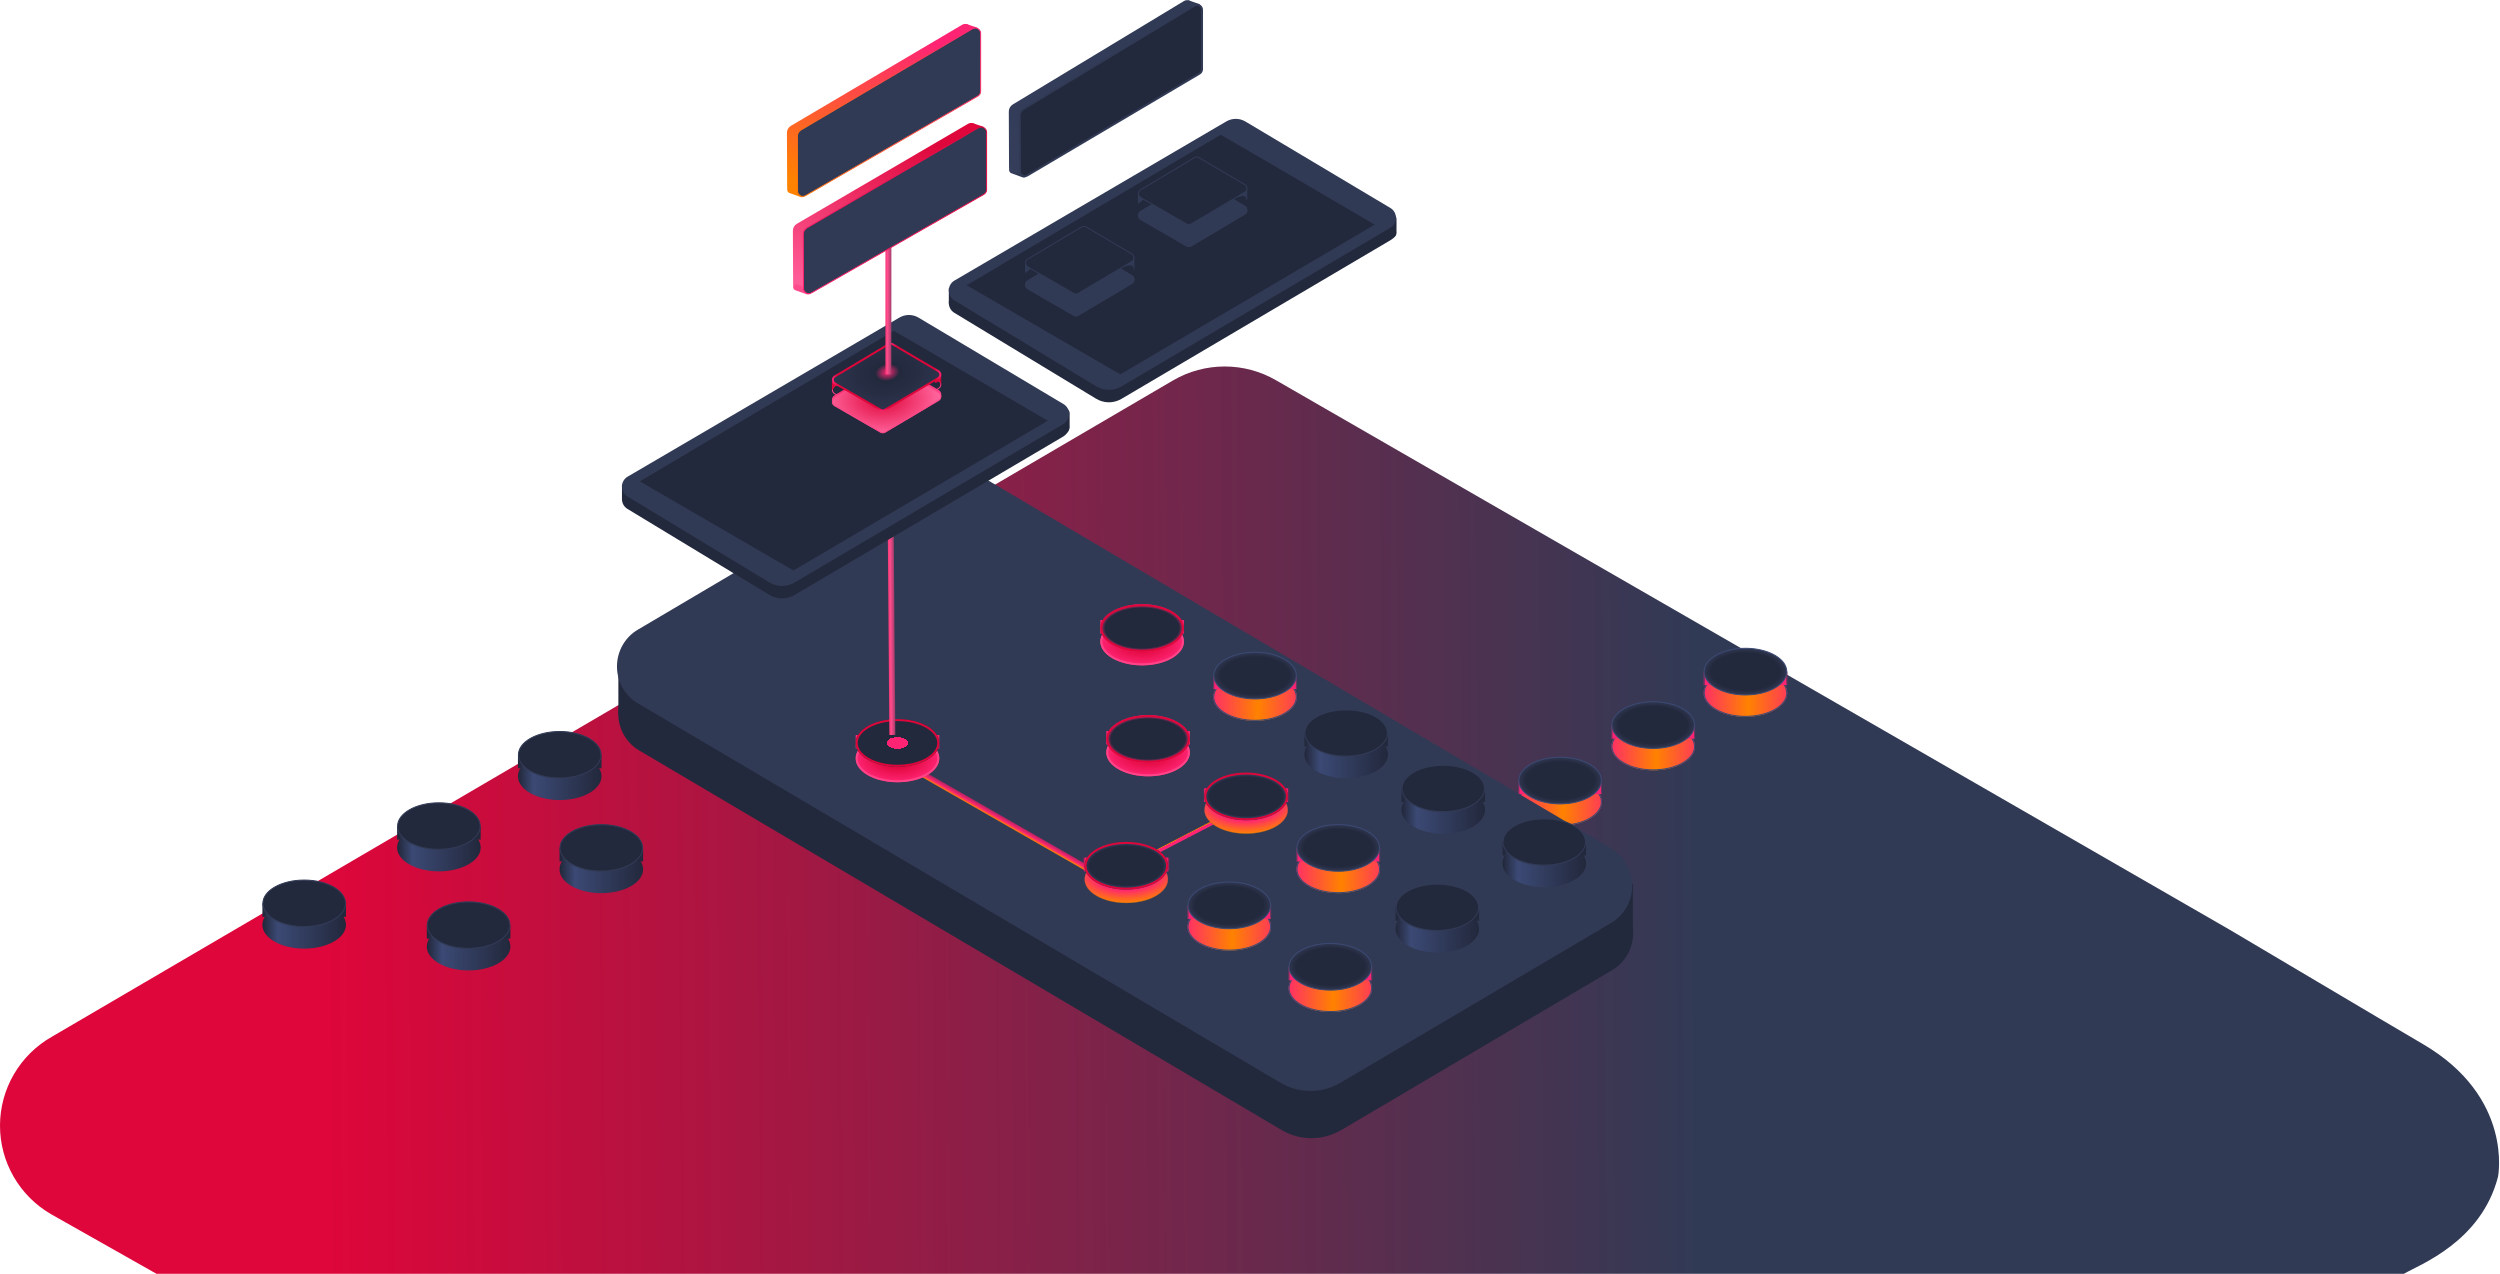 <svg width="1262" height="643" viewBox="0 0 1262 643" fill="none" xmlns="http://www.w3.org/2000/svg">
<path d="M25.871 612.976L509.047 886.161C516.875 890.642 525.741 893 534.765 893C543.788 893 552.655 890.642 560.483 886.161L1213.5 643C1221.27 638.444 1252.5 627 1261 594.007C1261 594.007 1269 553.846 1223 527.003C1205 516.5 1133.24 473.836 1125.46 469.28L644.204 191.996C636.311 187.414 627.343 185 618.213 185C609.082 185 600.114 187.414 592.22 191.996L26.145 523.371C18.229 527.866 11.642 534.37 7.051 542.223C2.46 550.076 0.028 559.001 0 568.094C-0.028 577.187 2.35 586.126 6.893 594.007C11.436 601.888 17.983 608.432 25.871 612.976Z" fill="url(#paint0_linear)"/>
<g filter="url(#filter0_d)">
<path d="M834.549 384.87C846.202 384.87 855.649 379.484 855.649 372.84C855.649 366.196 846.202 360.81 834.549 360.81C822.896 360.81 813.449 366.196 813.449 372.84C813.449 379.484 822.896 384.87 834.549 384.87Z" fill="url(#paint1_linear)"/>
<path d="M855.399 372.84C855.399 376.033 853.127 378.973 849.345 381.129C845.571 383.281 840.34 384.62 834.549 384.62C828.758 384.62 823.527 383.281 819.753 381.129C815.972 378.973 813.699 376.033 813.699 372.84C813.699 369.647 815.972 366.707 819.753 364.551C823.527 362.399 828.758 361.06 834.549 361.06C840.34 361.06 845.571 362.399 849.345 364.551C853.127 366.707 855.399 369.647 855.399 372.84Z" stroke="#3B4974" stroke-width="0.5"/>
</g>
<mask id="path-4-inside-1" fill="white">
<path d="M813.459 372.84V366.03H855.649V372.84"/>
</mask>
<path d="M813.459 372.84V366.03H855.649V372.84" fill="#FF2473"/>
<path d="M813.459 366.03V365.53H812.959V366.03H813.459ZM855.649 366.03H856.149V365.53H855.649V366.03ZM813.959 372.84V366.03H812.959V372.84H813.959ZM813.459 366.53H855.649V365.53H813.459V366.53ZM855.149 366.03V372.84H856.149V366.03H855.149Z" fill="#313A55" mask="url(#path-4-inside-1)"/>
<path d="M855.399 366.03C855.399 369.223 853.127 372.163 849.345 374.319C845.571 376.471 840.34 377.81 834.549 377.81C828.758 377.81 823.527 376.471 819.753 374.319C815.972 372.163 813.699 369.223 813.699 366.03C813.699 362.837 815.972 359.897 819.753 357.741C823.527 355.589 828.758 354.25 834.549 354.25C840.34 354.25 845.571 355.589 849.345 357.741C853.127 359.897 855.399 362.837 855.399 366.03Z" fill="url(#paint2_radial)" stroke="#3B4974" stroke-width="0.5"/>
<g filter="url(#filter1_d)">
<path d="M881.1 357.87C892.753 357.87 902.2 352.484 902.2 345.84C902.2 339.196 892.753 333.81 881.1 333.81C869.447 333.81 860 339.196 860 345.84C860 352.484 869.447 357.87 881.1 357.87Z" fill="url(#paint3_linear)"/>
<path d="M901.95 345.84C901.95 349.033 899.677 351.973 895.896 354.129C892.122 356.281 886.891 357.62 881.1 357.62C875.309 357.62 870.078 356.281 866.304 354.129C862.523 351.973 860.25 349.033 860.25 345.84C860.25 342.647 862.523 339.707 866.304 337.551C870.078 335.399 875.309 334.06 881.1 334.06C886.891 334.06 892.122 335.399 895.896 337.551C899.677 339.707 901.95 342.647 901.95 345.84Z" stroke="#3B4974" stroke-width="0.5"/>
</g>
<mask id="path-9-inside-2" fill="white">
<path d="M860.01 345.84V339.03H902.2V345.84"/>
</mask>
<path d="M860.01 345.84V339.03H902.2V345.84" fill="#FF2473"/>
<path d="M860.01 339.03V338.53H859.51V339.03H860.01ZM902.2 339.03H902.7V338.53H902.2V339.03ZM860.51 345.84V339.03H859.51V345.84H860.51ZM860.01 339.53H902.2V338.53H860.01V339.53ZM901.7 339.03V345.84H902.7V339.03H901.7Z" fill="#313A55" mask="url(#path-9-inside-2)"/>
<path d="M901.95 339.03C901.95 342.223 899.677 345.163 895.896 347.319C892.122 349.471 886.891 350.81 881.1 350.81C875.309 350.81 870.078 349.471 866.304 347.319C862.523 345.163 860.25 342.223 860.25 339.03C860.25 335.837 862.523 332.897 866.304 330.741C870.078 328.589 875.309 327.25 881.1 327.25C886.891 327.25 892.122 328.589 895.896 330.741C899.677 332.897 901.95 335.837 901.95 339.03Z" fill="url(#paint4_radial)" stroke="#3B4974" stroke-width="0.5"/>
<g filter="url(#filter2_d)">
<path d="M787.549 412.87C799.202 412.87 808.649 407.484 808.649 400.84C808.649 394.196 799.202 388.81 787.549 388.81C775.896 388.81 766.449 394.196 766.449 400.84C766.449 407.484 775.896 412.87 787.549 412.87Z" fill="url(#paint5_linear)"/>
<path d="M808.399 400.84C808.399 404.033 806.127 406.973 802.345 409.129C798.571 411.281 793.34 412.62 787.549 412.62C781.758 412.62 776.527 411.281 772.753 409.129C768.972 406.973 766.699 404.033 766.699 400.84C766.699 397.647 768.972 394.707 772.753 392.551C776.527 390.399 781.758 389.06 787.549 389.06C793.34 389.06 798.571 390.399 802.345 392.551C806.127 394.707 808.399 397.647 808.399 400.84Z" stroke="#3B4974" stroke-width="0.5"/>
</g>
<mask id="path-14-inside-3" fill="white">
<path d="M766.459 400.84V394.03H808.649V400.84"/>
</mask>
<path d="M766.459 400.84V394.03H808.649V400.84" fill="#FF2473"/>
<path d="M766.459 394.03V393.53H765.959V394.03H766.459ZM808.649 394.03H809.149V393.53H808.649V394.03ZM766.959 400.84V394.03H765.959V400.84H766.959ZM766.459 394.53H808.649V393.53H766.459V394.53ZM808.149 394.03V400.84H809.149V394.03H808.149Z" fill="#313A55" mask="url(#path-14-inside-3)"/>
<path d="M808.399 394.03C808.399 397.223 806.127 400.163 802.345 402.319C798.571 404.471 793.34 405.81 787.549 405.81C781.758 405.81 776.527 404.471 772.753 402.319C768.972 400.163 766.699 397.223 766.699 394.03C766.699 390.837 768.972 387.897 772.753 385.741C776.527 383.589 781.758 382.25 787.549 382.25C793.34 382.25 798.571 383.589 802.345 385.741C806.127 387.897 808.399 390.837 808.399 394.03Z" fill="url(#paint6_radial)" stroke="#3B4974" stroke-width="0.5"/>
<g filter="url(#filter3_d)">
<path d="M824.288 430.897V457.491H815.53L812.518 442.842" fill="#23293D"/>
<path d="M312.152 345.681V319.559L322.908 334.019L312.152 345.681Z" fill="#23293D"/>
<path d="M322.57 326.688L458.832 246.245C463.663 243.393 469.142 241.891 474.72 241.891C480.298 241.891 485.778 243.393 490.608 246.245L813.747 437.058C816.998 438.958 819.701 441.703 821.58 445.015C823.46 448.328 824.449 452.089 824.449 455.919C824.449 459.749 823.46 463.511 821.58 466.823C819.701 470.136 816.998 472.881 813.747 474.78L677.239 555.381C672.619 558.109 667.378 559.546 662.043 559.546C656.707 559.546 651.466 558.109 646.846 555.381L322.57 363.782C319.385 361.904 316.74 359.201 314.901 355.946C313.062 352.69 312.093 348.996 312.093 345.235C312.093 341.475 313.062 337.781 314.901 334.525C316.74 331.269 319.385 328.566 322.57 326.688Z" fill="url(#paint7_linear)"/>
<path d="M322.285 303.262L322.288 303.26L458.55 222.785C463.304 219.978 468.696 218.5 474.184 218.5C479.672 218.5 485.064 219.978 489.818 222.785L490.07 222.358L489.818 222.785L812.987 413.629L812.989 413.631C816.163 415.485 818.803 418.166 820.64 421.403C822.476 424.64 823.444 428.316 823.444 432.06C823.444 435.804 822.476 439.481 820.64 442.717C818.803 445.954 816.163 448.635 812.989 450.49L812.987 450.491L676.479 531.091C671.935 533.775 666.782 535.187 661.537 535.187C656.292 535.187 651.138 533.775 646.595 531.091L322.288 339.618L322.285 339.617C319.148 337.792 316.539 335.15 314.723 331.957C312.907 328.764 311.949 325.135 311.949 321.439C311.949 317.743 312.907 314.114 314.723 310.921C316.539 307.728 319.148 305.086 322.285 303.262Z" fill="#313A55" stroke="#313A55"/>
</g>
<g filter="url(#filter4_d)">
<path d="M282.549 399.87C294.203 399.87 303.649 394.484 303.649 387.84C303.649 381.196 294.203 375.81 282.549 375.81C270.896 375.81 261.449 381.196 261.449 387.84C261.449 394.484 270.896 399.87 282.549 399.87Z" fill="url(#paint8_linear)"/>
</g>
<path d="M261.459 387.84V381.03H303.649V387.84" fill="url(#paint9_linear)"/>
<path d="M303.399 381.03C303.399 384.223 301.127 387.163 297.346 389.319C293.571 391.471 288.341 392.81 282.549 392.81C276.758 392.81 271.528 391.471 267.753 389.319C263.972 387.163 261.699 384.223 261.699 381.03C261.699 377.837 263.972 374.897 267.753 372.741C271.528 370.589 276.758 369.25 282.549 369.25C288.341 369.25 293.571 370.589 297.346 372.741C301.127 374.897 303.399 377.837 303.399 381.03Z" fill="url(#paint10_radial)" stroke="#313A55" stroke-width="0.5"/>
<g filter="url(#filter5_d)">
<path d="M221.549 435.87C233.203 435.87 242.649 430.484 242.649 423.84C242.649 417.196 233.203 411.81 221.549 411.81C209.896 411.81 200.449 417.196 200.449 423.84C200.449 430.484 209.896 435.87 221.549 435.87Z" fill="url(#paint11_linear)"/>
</g>
<path d="M200.459 423.84V417.03H242.649V423.84" fill="url(#paint12_linear)"/>
<path d="M242.399 417.03C242.399 420.223 240.127 423.163 236.346 425.319C232.571 427.471 227.341 428.81 221.549 428.81C215.758 428.81 210.528 427.471 206.753 425.319C202.972 423.163 200.699 420.223 200.699 417.03C200.699 413.837 202.972 410.897 206.753 408.741C210.528 406.589 215.758 405.25 221.549 405.25C227.341 405.25 232.571 406.589 236.346 408.741C240.127 410.897 242.399 413.837 242.399 417.03Z" fill="url(#paint13_radial)" stroke="#313A55" stroke-width="0.5"/>
<g filter="url(#filter6_d)">
<path d="M303.549 446.87C315.203 446.87 324.649 441.484 324.649 434.84C324.649 428.196 315.203 422.81 303.549 422.81C291.896 422.81 282.449 428.196 282.449 434.84C282.449 441.484 291.896 446.87 303.549 446.87Z" fill="url(#paint14_linear)"/>
</g>
<path d="M282.459 434.84V428.03H324.649V434.84" fill="url(#paint15_linear)"/>
<path d="M324.399 428.03C324.399 431.223 322.127 434.163 318.346 436.319C314.571 438.471 309.341 439.81 303.549 439.81C297.758 439.81 292.528 438.471 288.753 436.319C284.972 434.163 282.699 431.223 282.699 428.03C282.699 424.837 284.972 421.897 288.753 419.741C292.528 417.589 297.758 416.25 303.549 416.25C309.341 416.25 314.571 417.589 318.346 419.741C322.127 421.897 324.399 424.837 324.399 428.03Z" fill="url(#paint16_radial)" stroke="#313A55" stroke-width="0.5"/>
<g filter="url(#filter7_d)">
<path d="M725.549 476.87C737.202 476.87 746.649 471.484 746.649 464.84C746.649 458.196 737.202 452.81 725.549 452.81C713.896 452.81 704.449 458.196 704.449 464.84C704.449 471.484 713.896 476.87 725.549 476.87Z" fill="url(#paint17_linear)"/>
</g>
<path d="M704.459 464.84V458.03H746.649V464.84" fill="url(#paint18_linear)"/>
<path d="M746.399 458.03C746.399 461.223 744.127 464.163 740.345 466.319C736.571 468.471 731.34 469.81 725.549 469.81C719.758 469.81 714.527 468.471 710.753 466.319C706.972 464.163 704.699 461.223 704.699 458.03C704.699 454.837 706.972 451.897 710.753 449.741C714.527 447.589 719.758 446.25 725.549 446.25C731.34 446.25 736.571 447.589 740.345 449.741C744.127 451.897 746.399 454.837 746.399 458.03Z" fill="url(#paint19_radial)" stroke="#313A55" stroke-width="0.5"/>
<g filter="url(#filter8_d)">
<path d="M779.549 443.87C791.202 443.87 800.649 438.484 800.649 431.84C800.649 425.196 791.202 419.81 779.549 419.81C767.896 419.81 758.449 425.196 758.449 431.84C758.449 438.484 767.896 443.87 779.549 443.87Z" fill="url(#paint20_linear)"/>
</g>
<path d="M758.459 431.84V425.03H800.649V431.84" fill="url(#paint21_linear)"/>
<path d="M800.399 425.03C800.399 428.223 798.127 431.163 794.345 433.319C790.571 435.471 785.34 436.81 779.549 436.81C773.758 436.81 768.527 435.471 764.753 433.319C760.972 431.163 758.699 428.223 758.699 425.03C758.699 421.837 760.972 418.897 764.753 416.741C768.527 414.589 773.758 413.25 779.549 413.25C785.34 413.25 790.571 414.589 794.345 416.741C798.127 418.897 800.399 421.837 800.399 425.03Z" fill="url(#paint22_radial)" stroke="#313A55" stroke-width="0.5"/>
<g filter="url(#filter9_d)">
<path d="M728.549 416.87C740.202 416.87 749.649 411.484 749.649 404.84C749.649 398.196 740.202 392.81 728.549 392.81C716.896 392.81 707.449 398.196 707.449 404.84C707.449 411.484 716.896 416.87 728.549 416.87Z" fill="url(#paint23_linear)"/>
</g>
<path d="M707.459 404.84V398.03H749.649V404.84" fill="url(#paint24_linear)"/>
<path d="M749.399 398.03C749.399 401.223 747.127 404.163 743.345 406.319C739.571 408.471 734.34 409.81 728.549 409.81C722.758 409.81 717.527 408.471 713.753 406.319C709.972 404.163 707.699 401.223 707.699 398.03C707.699 394.837 709.972 391.897 713.753 389.741C717.527 387.589 722.758 386.25 728.549 386.25C734.34 386.25 739.571 387.589 743.345 389.741C747.127 391.897 749.399 394.837 749.399 398.03Z" fill="url(#paint25_radial)" stroke="#313A55" stroke-width="0.5"/>
<g filter="url(#filter10_d)">
<path d="M679.549 388.87C691.202 388.87 700.649 383.484 700.649 376.84C700.649 370.196 691.202 364.81 679.549 364.81C667.896 364.81 658.449 370.196 658.449 376.84C658.449 383.484 667.896 388.87 679.549 388.87Z" fill="url(#paint26_linear)"/>
</g>
<path d="M658.459 376.84V370.03H700.649V376.84" fill="url(#paint27_linear)"/>
<path d="M700.399 370.03C700.399 373.223 698.127 376.163 694.345 378.319C690.571 380.471 685.34 381.81 679.549 381.81C673.758 381.81 668.527 380.471 664.753 378.319C660.972 376.163 658.699 373.223 658.699 370.03C658.699 366.837 660.972 363.897 664.753 361.741C668.527 359.589 673.758 358.25 679.549 358.25C685.34 358.25 690.571 359.589 694.345 361.741C698.127 363.897 700.399 366.837 700.399 370.03Z" fill="url(#paint28_radial)" stroke="#313A55" stroke-width="0.5"/>
<g filter="url(#filter11_d)">
<path d="M153.549 474.87C165.203 474.87 174.649 469.484 174.649 462.84C174.649 456.196 165.203 450.81 153.549 450.81C141.896 450.81 132.449 456.196 132.449 462.84C132.449 469.484 141.896 474.87 153.549 474.87Z" fill="url(#paint29_linear)"/>
</g>
<path d="M132.459 462.84V456.03H174.649V462.84" fill="url(#paint30_linear)"/>
<path d="M174.399 456.03C174.399 459.223 172.127 462.163 168.346 464.319C164.571 466.471 159.341 467.81 153.549 467.81C147.758 467.81 142.528 466.471 138.753 464.319C134.972 462.163 132.699 459.223 132.699 456.03C132.699 452.837 134.972 449.897 138.753 447.741C142.528 445.589 147.758 444.25 153.549 444.25C159.341 444.25 164.571 445.589 168.346 447.741C172.127 449.897 174.399 452.837 174.399 456.03Z" fill="url(#paint31_radial)" stroke="#313A55" stroke-width="0.5"/>
<g filter="url(#filter12_d)">
<path d="M236.549 485.87C248.203 485.87 257.649 480.484 257.649 473.84C257.649 467.196 248.203 461.81 236.549 461.81C224.896 461.81 215.449 467.196 215.449 473.84C215.449 480.484 224.896 485.87 236.549 485.87Z" fill="url(#paint32_linear)"/>
</g>
<path d="M215.459 473.84V467.03H257.649V473.84" fill="url(#paint33_linear)"/>
<path d="M257.399 467.03C257.399 470.223 255.127 473.163 251.346 475.319C247.571 477.471 242.341 478.81 236.549 478.81C230.758 478.81 225.528 477.471 221.753 475.319C217.972 473.163 215.699 470.223 215.699 467.03C215.699 463.837 217.972 460.897 221.753 458.741C225.528 456.589 230.758 455.25 236.549 455.25C242.341 455.25 247.571 456.589 251.346 458.741C255.127 460.897 257.399 463.837 257.399 467.03Z" fill="url(#paint34_radial)" stroke="#313A55" stroke-width="0.5"/>
<g filter="url(#filter13_d)">
<line x1="458.695" y1="382.698" x2="565.195" y2="443.698" stroke="url(#paint35_linear)" stroke-width="3"/>
</g>
<g filter="url(#filter14_d)">
<path d="M453.05 389.87C464.703 389.87 474.15 384.484 474.15 377.84C474.15 371.196 464.703 365.81 453.05 365.81C441.397 365.81 431.95 371.196 431.95 377.84C431.95 384.484 441.397 389.87 453.05 389.87Z" fill="url(#paint36_radial)"/>
<path d="M473.65 377.84C473.65 380.904 471.466 383.777 467.722 385.912C463.992 388.039 458.806 389.37 453.05 389.37C447.294 389.37 442.107 388.039 438.377 385.912C434.633 383.777 432.45 380.904 432.45 377.84C432.45 374.775 434.633 371.903 438.377 369.768C442.107 367.641 447.294 366.31 453.05 366.31C458.806 366.31 463.992 367.641 467.722 369.768C471.466 371.903 473.65 374.775 473.65 377.84Z" stroke="#FF4588"/>
</g>
<path d="M431.96 377.84V371.03H474.15V377.84" fill="#FF2473"/>
<g filter="url(#filter15_d)">
<path d="M453.05 383.06C464.703 383.06 474.15 377.674 474.15 371.03C474.15 364.386 464.703 359 453.05 359C441.397 359 431.95 364.386 431.95 371.03C431.95 377.674 441.397 383.06 453.05 383.06Z" fill="url(#paint37_radial)"/>
<path d="M473.65 371.03C473.65 374.095 471.466 376.967 467.722 379.102C463.992 381.229 458.806 382.56 453.05 382.56C447.294 382.56 442.107 381.229 438.377 379.102C434.633 376.967 432.45 374.095 432.45 371.03C432.45 367.965 434.633 365.093 438.377 362.958C442.107 360.831 447.294 359.5 453.05 359.5C458.806 359.5 463.992 360.831 467.722 362.958C471.466 365.093 473.65 367.965 473.65 371.03Z" stroke="#DE063A"/>
</g>
<g filter="url(#filter16_d)">
<line x1="452.45" y1="369.012" x2="451.465" y2="242.012" stroke="url(#paint38_linear)" stroke-width="3"/>
</g>
<path d="M313.963 252.103V244.474L317.6 248.182C317.642 248.689 317.579 249.201 317.415 249.682C317.25 250.163 316.987 250.603 316.644 250.974C316.3 251.344 315.884 251.636 315.422 251.831C314.96 252.026 314.463 252.119 313.963 252.103V252.103Z" fill="#23293D"/>
<rect x="534.95" y="206" width="5" height="12" rx="2.5" fill="#23293D"/>
<path d="M316.799 246.95L454.007 166.638C455.471 165.773 457.133 165.318 458.825 165.318C460.517 165.318 462.179 165.773 463.643 166.638L536.875 210.315C537.731 210.82 538.441 211.547 538.935 212.421C539.429 213.295 539.689 214.285 539.689 215.294C539.689 216.302 539.944 216.626 539.45 217.5C538.956 218.374 537.731 219.767 536.875 220.273L401.124 300.344C399.171 301.498 396.951 302.099 394.694 302.085C392.436 302.071 390.224 301.442 388.285 300.264L316.707 256.882C315.862 256.366 315.164 255.634 314.682 254.758C314.2 253.882 313.952 252.893 313.961 251.889C313.97 250.885 314.237 249.901 314.735 249.035C315.233 248.168 315.944 247.45 316.799 246.95Z" fill="#23293D"/>
<path d="M316.799 240.632L454.007 160.32C455.471 159.455 457.133 159 458.825 159C460.517 159 462.179 159.455 463.643 160.32L536.875 203.997C537.731 204.503 538.442 205.229 538.935 206.103C539.429 206.977 539.689 207.967 539.689 208.976C539.689 209.985 539.429 210.975 538.935 211.849C538.442 212.723 537.731 213.449 536.875 213.955L401.124 294.026C399.171 295.18 396.951 295.782 394.694 295.767C392.436 295.753 390.224 295.124 388.285 293.946L316.707 250.578C315.859 250.063 315.158 249.33 314.674 248.453C314.19 247.576 313.941 246.584 313.95 245.578C313.959 244.572 314.227 243.585 314.727 242.718C315.227 241.85 315.941 241.131 316.799 240.632V240.632Z" fill="#313A55"/>
<path d="M451.181 167C452.026 167.278 528.95 212.401 528.95 212.401L400.515 288L322.95 242.995L451.181 167Z" fill="#23293D"/>
<path d="M478.963 153.103V145.474L482.6 149.182C482.642 149.689 482.579 150.201 482.415 150.682C482.25 151.163 481.987 151.603 481.644 151.974C481.3 152.344 480.884 152.636 480.422 152.831C479.96 153.026 479.463 153.119 478.963 153.103V153.103Z" fill="#23293D"/>
<rect x="699.95" y="108" width="5" height="12" rx="2.5" fill="#23293D"/>
<path d="M481.799 147.95L619.007 67.638C620.471 66.773 622.133 66.318 623.825 66.318C625.517 66.318 627.179 66.773 628.643 67.638L701.875 111.315C702.731 111.82 703.441 112.547 703.935 113.421C704.429 114.294 704.689 115.285 704.689 116.294C704.689 117.302 704.944 118.126 704.45 119C703.956 119.874 702.731 120.767 701.875 121.273L566.124 201.344C564.171 202.498 561.951 203.099 559.694 203.085C557.436 203.071 555.224 202.442 553.285 201.264L481.707 157.882C480.862 157.366 480.164 156.634 479.682 155.758C479.2 154.882 478.952 153.893 478.961 152.889C478.97 151.885 479.237 150.901 479.735 150.035C480.233 149.168 480.944 148.45 481.799 147.95Z" fill="#23293D"/>
<path d="M481.799 141.632L619.007 61.32C620.471 60.456 622.133 60 623.825 60C625.517 60 627.179 60.456 628.643 61.32L701.875 104.997C702.731 105.503 703.441 106.229 703.935 107.103C704.429 107.977 704.689 108.967 704.689 109.976C704.689 110.985 704.429 111.975 703.935 112.849C703.441 113.723 702.731 114.449 701.875 114.955L566.124 195.026C564.171 196.18 561.951 196.782 559.694 196.767C557.436 196.753 555.224 196.124 553.285 194.946L481.707 151.578C480.859 151.063 480.158 150.33 479.674 149.453C479.19 148.576 478.941 147.584 478.95 146.578C478.959 145.572 479.227 144.585 479.727 143.718C480.227 142.85 480.941 142.131 481.799 141.632Z" fill="#313A55"/>
<path d="M616.181 68C617.026 68.278 693.95 113.401 693.95 113.401L565.515 189L487.95 143.995L616.181 68Z" fill="#23293D"/>
<g filter="url(#filter17_i)">
<path d="M421.218 198.97L444.403 212.355C444.779 212.574 445.204 212.69 445.637 212.69C446.07 212.69 446.495 212.574 446.871 212.355L473.929 196.293C474.302 196.069 474.612 195.751 474.827 195.368C475.042 194.985 475.155 194.552 475.155 194.111C475.155 193.67 475.042 193.236 474.827 192.854C474.612 192.471 474.302 192.152 473.929 191.929L450.836 178.343C450.457 178.118 450.027 178 449.589 178C449.151 178 448.72 178.118 448.342 178.343L421.178 194.579C420.801 194.804 420.489 195.127 420.273 195.514C420.057 195.902 419.946 196.34 419.95 196.786C419.954 197.232 420.073 197.668 420.296 198.052C420.518 198.435 420.836 198.752 421.218 198.97Z" fill="url(#paint39_radial)"/>
</g>
<path d="M421.343 198.753L421.342 198.753C420.999 198.557 420.713 198.272 420.512 197.926C420.311 197.58 420.203 197.186 420.2 196.784C420.196 196.381 420.297 195.985 420.491 195.636C420.686 195.286 420.967 194.996 421.306 194.794L421.306 194.794L448.469 178.558C448.469 178.558 448.469 178.558 448.469 178.558C448.81 178.356 449.196 178.25 449.589 178.25C449.982 178.25 450.368 178.356 450.708 178.558L450.709 178.558L473.801 192.143C473.801 192.144 473.801 192.144 473.802 192.144C474.137 192.344 474.415 192.631 474.609 192.976C474.803 193.321 474.905 193.712 474.905 194.111C474.905 194.509 474.803 194.9 474.609 195.245C474.415 195.591 474.136 195.877 473.801 196.078L446.745 212.139C446.745 212.139 446.744 212.139 446.744 212.14C446.407 212.337 446.025 212.44 445.637 212.44C445.249 212.44 444.867 212.336 444.529 212.139L444.528 212.138L421.343 198.753Z" stroke="#FF4185" stroke-width="0.5"/>
<g filter="url(#filter18_d)">
<path d="M421.218 199.97L444.403 213.355C444.779 213.574 445.204 213.69 445.637 213.69C446.07 213.69 446.495 213.574 446.871 213.355L473.929 197.293C474.302 197.069 474.612 196.751 474.827 196.368C475.042 195.985 475.155 195.552 475.155 195.111C475.155 194.67 475.042 194.236 474.827 193.854C474.612 193.471 474.302 193.152 473.929 192.929L450.836 179.343C450.457 179.118 450.027 179 449.589 179C449.151 179 448.72 179.118 448.342 179.343L421.178 195.579C420.801 195.804 420.489 196.127 420.273 196.514C420.057 196.902 419.946 197.34 419.95 197.786C419.954 198.232 420.073 198.668 420.296 199.052C420.518 199.435 420.836 199.752 421.218 199.97Z" fill="url(#paint40_radial)"/>
<path d="M421.343 199.753L421.342 199.753C420.999 199.557 420.713 199.272 420.512 198.926C420.311 198.58 420.203 198.186 420.2 197.784C420.196 197.381 420.297 196.985 420.491 196.636C420.686 196.286 420.967 195.996 421.306 195.794L421.306 195.794L448.469 179.558C448.469 179.558 448.469 179.558 448.469 179.558C448.81 179.356 449.196 179.25 449.589 179.25C449.982 179.25 450.368 179.356 450.708 179.558L450.709 179.558L473.801 193.143C473.801 193.144 473.801 193.144 473.802 193.144C474.137 193.344 474.415 193.631 474.609 193.976C474.803 194.321 474.905 194.712 474.905 195.111C474.905 195.509 474.803 195.9 474.609 196.245C474.415 196.591 474.136 196.877 473.801 197.078L446.745 213.139C446.745 213.139 446.744 213.139 446.744 213.14C446.407 213.337 446.025 213.44 445.637 213.44C445.249 213.44 444.867 213.336 444.529 213.139L444.528 213.138L421.343 199.753Z" stroke="#FF4789" stroke-width="0.5"/>
</g>
<path d="M422.731 193.371L420.2 196.324V193.172C420.311 193.263 420.438 193.322 420.579 193.351C420.847 193.406 421.129 193.342 421.383 193.246C421.641 193.148 421.902 193.004 422.139 192.866C422.227 192.814 422.311 192.763 422.39 192.716C422.531 192.631 422.659 192.554 422.778 192.49C422.869 192.441 422.943 192.406 423.001 192.386C423.003 192.385 423.004 192.385 423.005 192.384C423.005 192.396 423.004 192.408 423.003 192.423C422.986 192.598 422.907 192.897 422.731 193.371Z" fill="#DE063A" stroke="#DE063A" stroke-width="0.5"/>
<path d="M471.95 192.5C471.95 194.5 474.95 190.1 474.95 194.5V189L471.95 192.5Z" fill="#DE063A" stroke="#DE063A" stroke-width="0.3"/>
<path d="M444.655 206.923L444.653 206.922L421.468 193.537L421.218 193.97L421.466 193.536C421.162 193.362 420.907 193.109 420.728 192.801C420.549 192.492 420.453 192.141 420.45 191.782C420.447 191.422 420.537 191.069 420.71 190.757C420.883 190.446 421.133 190.188 421.434 190.009L421.435 190.008L448.596 173.773C448.597 173.773 448.597 173.773 448.597 173.773C448.899 173.594 449.241 173.5 449.589 173.5C449.937 173.5 450.279 173.594 450.581 173.773L450.582 173.774L473.673 187.358C473.673 187.358 473.674 187.359 473.674 187.359C473.971 187.537 474.218 187.791 474.391 188.098C474.563 188.406 474.655 188.755 474.655 189.111C474.655 189.466 474.563 189.815 474.391 190.123C474.218 190.43 473.97 190.685 473.673 190.863C473.673 190.863 473.673 190.863 473.673 190.863L446.619 206.923C446.618 206.923 446.618 206.924 446.618 206.924C446.318 207.099 445.98 207.19 445.637 207.19C445.293 207.19 444.955 207.098 444.655 206.923Z" fill="url(#paint41_diamond)" stroke="url(#paint42_radial)"/>
<line x1="448.45" y1="189" x2="448.471" y2="110.999" stroke="url(#paint43_linear)" stroke-width="3"/>
<path d="M402.236 112.984L488.757 62.456C489.221 62.199 489.749 62.065 490.286 62.068C490.822 62.072 491.348 62.213 491.809 62.476C492.27 62.74 492.649 63.116 492.907 63.567C493.165 64.018 493.293 64.526 493.277 65.04V93.913C493.282 94.434 493.145 94.948 492.881 95.403C492.617 95.858 492.234 96.24 491.77 96.512L405.22 146.001C404.758 146.257 403.894 146.697 403.361 146.695C402.827 146.692 402.303 146.554 401.843 146.294C401.383 146.034 401.004 145.928 400.743 145.482C400.483 145.035 400.351 144.264 400.361 143.752L400.248 116.594C400.213 115.877 400.38 115.164 400.73 114.53C401.079 113.895 401.599 113.362 402.236 112.984Z" fill="url(#paint44_linear)"/>
<rect width="7.034" height="1.793" rx="0.897" transform="matrix(0.95 0.313 -0.373 0.928 490.462 62)" fill="#DE063A"/>
<rect width="9.258" height="3.005" rx="1.503" transform="matrix(0.942 0.336 -0.399 0.917 401.148 143.206)" fill="#FF4A8C"/>
<path d="M498.029 66.845L498.029 66.845V66.853L498.029 95.726L498.029 95.728C498.033 96.204 497.909 96.673 497.667 97.09C497.425 97.507 497.074 97.858 496.647 98.108C496.647 98.109 496.646 98.109 496.646 98.109L410.101 147.595C410.1 147.595 410.1 147.596 410.099 147.596C409.872 147.722 409.55 147.89 409.223 148.027C408.886 148.167 408.577 148.258 408.364 148.257C407.872 148.255 407.39 148.128 406.968 147.889C406.546 147.651 406.199 147.31 405.961 146.902C405.724 146.495 405.604 146.035 405.613 145.57H405.613L405.613 145.564L405.499 118.405L405.5 118.405L405.499 118.394C405.467 117.724 405.623 117.057 405.95 116.463C406.278 115.869 406.766 115.368 407.365 115.012C407.365 115.012 407.366 115.012 407.366 115.012L493.88 64.487C493.881 64.487 493.881 64.486 493.882 64.486C494.308 64.251 494.793 64.128 495.286 64.131C495.78 64.134 496.264 64.264 496.687 64.506C497.11 64.748 497.456 65.093 497.692 65.504C497.927 65.915 498.044 66.378 498.029 66.845Z" fill="#313A55" stroke="url(#paint45_linear)" stroke-width="0.5"/>
<g filter="url(#filter19_d)">
<path d="M579.549 387.87C591.202 387.87 600.649 382.484 600.649 375.84C600.649 369.196 591.202 363.81 579.549 363.81C567.896 363.81 558.449 369.196 558.449 375.84C558.449 382.484 567.896 387.87 579.549 387.87Z" fill="url(#paint46_radial)"/>
<path d="M600.149 375.84C600.149 378.904 597.966 381.777 594.222 383.912C590.492 386.039 585.305 387.37 579.549 387.37C573.793 387.37 568.607 386.039 564.877 383.912C561.133 381.777 558.949 378.904 558.949 375.84C558.949 372.775 561.133 369.903 564.877 367.768C568.607 365.641 573.793 364.31 579.549 364.31C585.305 364.31 590.492 365.641 594.222 367.768C597.966 369.903 600.149 372.775 600.149 375.84Z" stroke="#FF4588"/>
</g>
<path d="M558.459 375.84V369.03H600.649V375.84" fill="#FF2473"/>
<g filter="url(#filter20_d)">
<path d="M579.549 381.06C591.202 381.06 600.649 375.674 600.649 369.03C600.649 362.386 591.202 357 579.549 357C567.896 357 558.449 362.386 558.449 369.03C558.449 375.674 567.896 381.06 579.549 381.06Z" fill="url(#paint47_radial)"/>
<path d="M600.149 369.03C600.149 372.095 597.966 374.967 594.222 377.102C590.492 379.229 585.305 380.56 579.549 380.56C573.793 380.56 568.607 379.229 564.877 377.102C561.133 374.967 558.949 372.095 558.949 369.03C558.949 365.965 561.133 363.093 564.877 360.958C568.607 358.831 573.793 357.5 579.549 357.5C585.305 357.5 590.492 358.831 594.222 360.958C597.966 363.093 600.149 365.965 600.149 369.03Z" stroke="#DE063A"/>
</g>
<g filter="url(#filter21_d)">
<path d="M576.549 331.87C588.202 331.87 597.649 326.484 597.649 319.84C597.649 313.196 588.202 307.81 576.549 307.81C564.896 307.81 555.449 313.196 555.449 319.84C555.449 326.484 564.896 331.87 576.549 331.87Z" fill="url(#paint48_radial)"/>
<path d="M597.149 319.84C597.149 322.904 594.966 325.777 591.222 327.912C587.492 330.039 582.305 331.37 576.549 331.37C570.793 331.37 565.607 330.039 561.877 327.912C558.133 325.777 555.949 322.904 555.949 319.84C555.949 316.775 558.133 313.903 561.877 311.768C565.607 309.641 570.793 308.31 576.549 308.31C582.305 308.31 587.492 309.641 591.222 311.768C594.966 313.903 597.149 316.775 597.149 319.84Z" stroke="#FF4588"/>
</g>
<path d="M555.459 319.84V313.03H597.649V319.84" fill="#FF2473"/>
<g filter="url(#filter22_d)">
<path d="M576.549 325.06C588.202 325.06 597.649 319.674 597.649 313.03C597.649 306.386 588.202 301 576.549 301C564.896 301 555.449 306.386 555.449 313.03C555.449 319.674 564.896 325.06 576.549 325.06Z" fill="url(#paint49_radial)"/>
<path d="M597.149 313.03C597.149 316.095 594.966 318.967 591.222 321.102C587.492 323.229 582.305 324.56 576.549 324.56C570.793 324.56 565.607 323.229 561.877 321.102C558.133 318.967 555.949 316.095 555.949 313.03C555.949 309.965 558.133 307.093 561.877 304.958C565.607 302.831 570.793 301.5 576.549 301.5C582.305 301.5 587.492 302.831 591.222 304.958C594.966 307.093 597.149 309.965 597.149 313.03Z" stroke="#DE063A"/>
</g>
<path d="M399.236 63.526L485.757 12.46C486.221 12.2 486.749 12.065 487.286 12.068C487.822 12.072 488.348 12.214 488.809 12.48C489.27 12.747 489.649 13.127 489.907 13.583C490.165 14.038 490.293 14.552 490.277 15.072V44.252C490.282 44.778 490.145 45.297 489.881 45.757C489.617 46.217 489.234 46.604 488.77 46.878L402.22 96.893C401.758 97.152 400.894 97.597 400.361 97.594C399.827 97.592 399.303 97.452 398.843 97.189C398.383 96.927 398.004 96.82 397.743 96.368C397.483 95.917 397.351 95.138 397.361 94.621L397.248 67.173C397.213 66.449 397.38 65.729 397.73 65.087C398.079 64.446 398.599 63.907 399.236 63.526Z" fill="url(#paint50_linear)"/>
<rect width="7.042" height="1.81" rx="0.905" transform="matrix(0.949 0.316 -0.369 0.929 487.462 12)" fill="#FF2473"/>
<rect width="9.269" height="3.032" rx="1.516" transform="matrix(0.941 0.339 -0.395 0.919 398.148 94.069)" fill="#FF8200"/>
<path d="M495.029 16.897L495.029 16.897V16.904L495.029 46.084L495.029 46.087C495.033 46.568 494.908 47.043 494.666 47.465C494.424 47.887 494.073 48.242 493.646 48.495C493.646 48.495 493.645 48.495 493.645 48.496L407.1 98.508C407.099 98.508 407.099 98.508 407.098 98.508C406.871 98.636 406.549 98.806 406.222 98.944C405.885 99.085 405.576 99.178 405.364 99.177C404.872 99.175 404.391 99.046 403.969 98.805C403.547 98.564 403.2 98.219 402.962 97.807C402.724 97.394 402.604 96.929 402.613 96.458H402.613L402.613 96.452L402.499 69.005H402.5L402.499 68.994C402.467 68.316 402.623 67.641 402.951 67.04C403.279 66.438 403.767 65.932 404.366 65.573C404.366 65.573 404.367 65.573 404.367 65.573L490.881 14.511C490.882 14.51 490.882 14.51 490.883 14.509C491.309 14.272 491.793 14.148 492.286 14.151C492.78 14.154 493.263 14.285 493.686 14.53C494.109 14.774 494.456 15.123 494.691 15.539C494.927 15.955 495.044 16.423 495.029 16.897Z" fill="#313A55" stroke="url(#paint51_linear)" stroke-width="0.5"/>
<rect width="9.294" height="3.093" rx="1.546" transform="matrix(0.938 0.346 -0.387 0.922 510.147 84.003)" fill="#313A55"/>
<path d="M511.236 52.74L597.757 0.471C598.221 0.205 598.749 0.066 599.286 0.07C599.822 0.074 600.348 0.219 600.809 0.492C601.27 0.764 601.649 1.154 601.907 1.62C602.165 2.086 602.293 2.612 602.277 3.144V33.012C602.281 33.551 602.145 34.082 601.881 34.553C601.617 35.024 601.234 35.419 600.77 35.7L514.22 86.894C513.757 87.159 512.894 87.615 512.36 87.612C511.826 87.61 511.303 87.467 510.843 87.198C510.383 86.929 510.003 86.819 509.743 86.357C509.483 85.895 509.351 85.097 509.361 84.568L509.247 56.474C509.213 55.732 509.38 54.995 509.729 54.339C510.079 53.682 510.599 53.13 511.236 52.74Z" fill="url(#paint52_linear)"/>
<rect width="7.058" height="1.847" rx="0.923" transform="matrix(0.946 0.323 -0.362 0.932 599.462 0)" fill="#313A55"/>
<path d="M606.779 5.005L606.779 5.012V5.02L606.779 34.888L606.779 34.892C606.783 35.344 606.668 35.789 606.447 36.184C606.225 36.579 605.905 36.911 605.515 37.147C605.514 37.148 605.514 37.148 605.513 37.148L518.973 88.336C518.972 88.337 518.971 88.338 518.97 88.338C518.746 88.466 518.435 88.635 518.121 88.77C517.787 88.914 517.52 88.989 517.365 88.988C516.918 88.986 516.481 88.866 516.097 88.642C515.713 88.418 515.397 88.096 515.181 87.712C514.964 87.328 514.855 86.893 514.863 86.454H514.863L514.863 86.442L514.749 58.347L514.749 58.337L514.749 58.327C514.719 57.675 514.865 57.027 515.173 56.45C515.48 55.873 515.937 55.387 516.498 55.043C516.498 55.043 516.499 55.043 516.499 55.042L603.012 2.778C603.398 2.557 603.837 2.443 604.284 2.446C604.732 2.449 605.172 2.571 605.556 2.798C605.941 3.025 606.256 3.35 606.471 3.738C606.686 4.126 606.792 4.563 606.779 5.005Z" fill="#23293D" stroke="#313A55"/>
<g filter="url(#filter23_d)">
<path d="M620.449 410L566.449 438" stroke="url(#paint53_linear)" stroke-width="2"/>
</g>
<g filter="url(#filter24_d)">
<path d="M518.717 140.97L541.902 154.355C542.278 154.574 542.704 154.69 543.137 154.69C543.57 154.69 543.995 154.574 544.371 154.355L571.429 138.293C571.802 138.069 572.111 137.751 572.326 137.368C572.541 136.985 572.654 136.552 572.654 136.111C572.654 135.67 572.541 135.236 572.326 134.854C572.111 134.471 571.802 134.152 571.429 133.929L548.335 120.343C547.957 120.118 547.526 120 547.088 120C546.65 120 546.22 120.118 545.841 120.343L518.678 136.579C518.301 136.804 517.988 137.127 517.773 137.514C517.557 137.902 517.445 138.34 517.449 138.786C517.453 139.232 517.573 139.668 517.795 140.052C518.018 140.435 518.336 140.752 518.717 140.97Z" fill="#313A55"/>
<path d="M518.842 140.753L518.841 140.753C518.499 140.557 518.212 140.272 518.011 139.926C517.811 139.58 517.703 139.186 517.699 138.784C517.696 138.381 517.796 137.985 517.991 137.636C518.185 137.286 518.467 136.996 518.806 136.794L518.806 136.794L545.969 120.558C545.969 120.558 545.969 120.558 545.969 120.558C546.309 120.356 546.695 120.25 547.088 120.25C547.481 120.25 547.868 120.356 548.208 120.558L548.209 120.558L571.3 134.143C571.301 134.144 571.301 134.144 571.301 134.144C571.636 134.344 571.915 134.631 572.108 134.976C572.302 135.321 572.404 135.712 572.404 136.111C572.404 136.509 572.302 136.9 572.108 137.245C571.914 137.591 571.636 137.877 571.3 138.078L544.244 154.139C544.244 154.139 544.244 154.139 544.243 154.14C543.906 154.337 543.525 154.44 543.137 154.44C542.748 154.44 542.366 154.336 542.029 154.139L542.027 154.138L518.842 140.753Z" stroke="#313A55" stroke-width="0.5"/>
</g>
<path d="M521.986 134.182C524.255 129.818 517.449 136.8 517.449 132V138L521.986 134.182Z" fill="#313A55"/>
<path d="M566.449 133.818C566.449 136 572.449 131.2 572.449 136V130L566.449 133.818Z" fill="#313A55" stroke="#313A55" stroke-width="0.3"/>
<path d="M542.029 148.139L542.027 148.138L518.842 134.753L518.717 134.97L518.841 134.753C518.499 134.557 518.212 134.272 518.011 133.926C517.811 133.58 517.703 133.186 517.699 132.784C517.696 132.381 517.796 131.985 517.991 131.636C518.185 131.286 518.467 130.996 518.806 130.794L518.806 130.794L545.969 114.558C545.969 114.558 545.969 114.558 545.969 114.558C546.309 114.356 546.695 114.25 547.088 114.25C547.481 114.25 547.868 114.356 548.208 114.558L548.209 114.558L571.301 128.143C571.301 128.144 571.301 128.144 571.301 128.144C571.636 128.344 571.915 128.631 572.108 128.976C572.302 129.321 572.404 129.712 572.404 130.111C572.404 130.509 572.302 130.9 572.108 131.245C571.914 131.59 571.636 131.877 571.301 132.078C571.301 132.078 571.301 132.078 571.301 132.078L544.244 148.139C544.244 148.139 544.244 148.139 544.244 148.14C543.906 148.337 543.525 148.44 543.137 148.44C542.748 148.44 542.366 148.336 542.029 148.139Z" fill="#23293D" stroke="#313A55" stroke-width="0.5"/>
<g filter="url(#filter25_d)">
<path d="M575.717 105.97L598.902 119.355C599.278 119.574 599.704 119.69 600.137 119.69C600.57 119.69 600.995 119.574 601.371 119.355L628.429 103.293C628.802 103.069 629.111 102.751 629.326 102.368C629.541 101.985 629.654 101.552 629.654 101.111C629.654 100.67 629.541 100.236 629.326 99.854C629.111 99.471 628.802 99.152 628.429 98.929L605.335 85.343C604.957 85.118 604.526 85 604.088 85C603.65 85 603.22 85.118 602.841 85.343L575.678 101.579C575.301 101.804 574.988 102.127 574.773 102.514C574.557 102.902 574.445 103.34 574.449 103.786C574.453 104.232 574.573 104.668 574.795 105.052C575.018 105.435 575.336 105.752 575.717 105.97Z" fill="#313A55"/>
<path d="M575.842 105.753L575.841 105.753C575.499 105.557 575.212 105.272 575.011 104.926C574.811 104.58 574.703 104.186 574.699 103.784C574.696 103.381 574.796 102.985 574.991 102.636C575.185 102.286 575.467 101.996 575.806 101.794L575.806 101.794L602.969 85.558C602.969 85.558 602.969 85.558 602.969 85.558C603.309 85.356 603.695 85.25 604.088 85.25C604.481 85.25 604.868 85.356 605.208 85.558L605.209 85.558L628.3 99.143C628.301 99.144 628.301 99.144 628.301 99.144C628.636 99.344 628.915 99.631 629.108 99.976C629.302 100.321 629.404 100.712 629.404 101.111C629.404 101.509 629.302 101.9 629.108 102.245C628.914 102.591 628.636 102.877 628.3 103.078L601.244 119.139C601.244 119.139 601.244 119.139 601.243 119.14C600.906 119.337 600.525 119.44 600.137 119.44C599.748 119.44 599.366 119.336 599.029 119.139L599.027 119.138L575.842 105.753Z" stroke="#313A55" stroke-width="0.5"/>
</g>
<path d="M578.986 99.182C581.255 94.818 574.449 101.8 574.449 97V103L578.986 99.182Z" fill="#313A55"/>
<path d="M623.449 98.818C623.449 101 629.449 96.2 629.449 101V95L623.449 98.818Z" fill="#313A55" stroke="#313A55" stroke-width="0.3"/>
<path d="M599.029 113.139L599.027 113.138L575.842 99.753L575.717 99.97L575.841 99.753C575.499 99.557 575.212 99.272 575.011 98.926C574.811 98.58 574.703 98.186 574.699 97.784C574.696 97.381 574.796 96.985 574.991 96.636C575.185 96.286 575.467 95.996 575.806 95.794L575.806 95.794L602.969 79.558C602.969 79.558 602.969 79.558 602.969 79.558C603.309 79.356 603.695 79.25 604.088 79.25C604.481 79.25 604.868 79.356 605.208 79.558L605.209 79.558L628.301 93.143C628.301 93.144 628.301 93.144 628.301 93.144C628.636 93.344 628.915 93.631 629.108 93.976C629.302 94.321 629.404 94.712 629.404 95.111C629.404 95.509 629.302 95.9 629.108 96.245C628.914 96.59 628.636 96.877 628.301 97.078C628.301 97.078 628.301 97.078 628.301 97.078L601.244 113.139C601.244 113.139 601.244 113.139 601.244 113.14C600.906 113.337 600.525 113.44 600.137 113.44C599.748 113.44 599.366 113.336 599.029 113.139Z" fill="#23293D" stroke="#313A55" stroke-width="0.5"/>
<g filter="url(#filter26_d)">
<path d="M671.549 506.87C683.202 506.87 692.649 501.484 692.649 494.84C692.649 488.196 683.202 482.81 671.549 482.81C659.896 482.81 650.449 488.196 650.449 494.84C650.449 501.484 659.896 506.87 671.549 506.87Z" fill="url(#paint54_linear)"/>
<path d="M692.399 494.84C692.399 498.033 690.127 500.973 686.345 503.129C682.571 505.281 677.34 506.62 671.549 506.62C665.758 506.62 660.527 505.281 656.753 503.129C652.972 500.973 650.699 498.033 650.699 494.84C650.699 491.647 652.972 488.707 656.753 486.551C660.527 484.399 665.758 483.06 671.549 483.06C677.34 483.06 682.571 484.399 686.345 486.551C690.127 488.707 692.399 491.647 692.399 494.84Z" stroke="#3B4974" stroke-width="0.5"/>
</g>
<mask id="path-108-inside-4" fill="white">
<path d="M650.459 494.84V488.03H692.649V494.84"/>
</mask>
<path d="M650.459 494.84V488.03H692.649V494.84" fill="#FF2473"/>
<path d="M650.459 488.03V487.53H649.959V488.03H650.459ZM692.649 488.03H693.149V487.53H692.649V488.03ZM650.959 494.84V488.03H649.959V494.84H650.959ZM650.459 488.53H692.649V487.53H650.459V488.53ZM692.149 488.03V494.84H693.149V488.03H692.149Z" fill="#313A55" mask="url(#path-108-inside-4)"/>
<path d="M692.399 488.03C692.399 491.223 690.127 494.163 686.345 496.319C682.571 498.471 677.34 499.81 671.549 499.81C665.758 499.81 660.527 498.471 656.753 496.319C652.972 494.163 650.699 491.223 650.699 488.03C650.699 484.837 652.972 481.897 656.753 479.741C660.527 477.589 665.758 476.25 671.549 476.25C677.34 476.25 682.571 477.589 686.345 479.741C690.127 481.897 692.399 484.837 692.399 488.03Z" fill="url(#paint55_radial)" stroke="#3B4974" stroke-width="0.5"/>
<g filter="url(#filter27_d)">
<path d="M620.549 475.87C632.202 475.87 641.649 470.484 641.649 463.84C641.649 457.196 632.202 451.81 620.549 451.81C608.896 451.81 599.449 457.196 599.449 463.84C599.449 470.484 608.896 475.87 620.549 475.87Z" fill="url(#paint56_linear)"/>
<path d="M641.399 463.84C641.399 467.033 639.127 469.973 635.345 472.129C631.571 474.281 626.34 475.62 620.549 475.62C614.758 475.62 609.527 474.281 605.753 472.129C601.972 469.973 599.699 467.033 599.699 463.84C599.699 460.647 601.972 457.707 605.753 455.551C609.527 453.399 614.758 452.06 620.549 452.06C626.34 452.06 631.571 453.399 635.345 455.551C639.127 457.707 641.399 460.647 641.399 463.84Z" stroke="#3B4974" stroke-width="0.5"/>
</g>
<mask id="path-113-inside-5" fill="white">
<path d="M599.459 463.84V457.03H641.649V463.84"/>
</mask>
<path d="M599.459 463.84V457.03H641.649V463.84" fill="#FF2473"/>
<path d="M599.459 457.03V456.53H598.959V457.03H599.459ZM641.649 457.03H642.149V456.53H641.649V457.03ZM599.959 463.84V457.03H598.959V463.84H599.959ZM599.459 457.53H641.649V456.53H599.459V457.53ZM641.149 457.03V463.84H642.149V457.03H641.149Z" fill="#313A55" mask="url(#path-113-inside-5)"/>
<path d="M641.399 457.03C641.399 460.223 639.127 463.163 635.345 465.319C631.571 467.471 626.34 468.81 620.549 468.81C614.758 468.81 609.527 467.471 605.753 465.319C601.972 463.163 599.699 460.223 599.699 457.03C599.699 453.837 601.972 450.897 605.753 448.741C609.527 446.589 614.758 445.25 620.549 445.25C626.34 445.25 631.571 446.589 635.345 448.741C639.127 450.897 641.399 453.837 641.399 457.03Z" fill="url(#paint57_radial)" stroke="#3B4974" stroke-width="0.5"/>
<g filter="url(#filter28_d)">
<path d="M675.549 446.87C687.202 446.87 696.649 441.484 696.649 434.84C696.649 428.196 687.202 422.81 675.549 422.81C663.896 422.81 654.449 428.196 654.449 434.84C654.449 441.484 663.896 446.87 675.549 446.87Z" fill="url(#paint58_linear)"/>
<path d="M696.399 434.84C696.399 438.033 694.127 440.973 690.345 443.129C686.571 445.281 681.34 446.62 675.549 446.62C669.758 446.62 664.527 445.281 660.753 443.129C656.972 440.973 654.699 438.033 654.699 434.84C654.699 431.647 656.972 428.707 660.753 426.551C664.527 424.399 669.758 423.06 675.549 423.06C681.34 423.06 686.571 424.399 690.345 426.551C694.127 428.707 696.399 431.647 696.399 434.84Z" stroke="#3B4974" stroke-width="0.5"/>
</g>
<mask id="path-118-inside-6" fill="white">
<path d="M654.459 434.84V428.03H696.649V434.84"/>
</mask>
<path d="M654.459 434.84V428.03H696.649V434.84" fill="#FF2473"/>
<path d="M654.459 428.03V427.53H653.959V428.03H654.459ZM696.649 428.03H697.149V427.53H696.649V428.03ZM654.959 434.84V428.03H653.959V434.84H654.959ZM654.459 428.53H696.649V427.53H654.459V428.53ZM696.149 428.03V434.84H697.149V428.03H696.149Z" fill="#313A55" mask="url(#path-118-inside-6)"/>
<path d="M696.399 428.03C696.399 431.223 694.127 434.163 690.345 436.319C686.571 438.471 681.34 439.81 675.549 439.81C669.758 439.81 664.527 438.471 660.753 436.319C656.972 434.163 654.699 431.223 654.699 428.03C654.699 424.837 656.972 421.897 660.753 419.741C664.527 417.589 669.758 416.25 675.549 416.25C681.34 416.25 686.571 417.589 690.345 419.741C694.127 421.897 696.399 424.837 696.399 428.03Z" fill="url(#paint59_radial)" stroke="#3B4974" stroke-width="0.5"/>
<g filter="url(#filter29_d)">
<path d="M633.549 359.87C645.202 359.87 654.649 354.484 654.649 347.84C654.649 341.196 645.202 335.81 633.549 335.81C621.896 335.81 612.449 341.196 612.449 347.84C612.449 354.484 621.896 359.87 633.549 359.87Z" fill="url(#paint60_linear)"/>
<path d="M654.399 347.84C654.399 351.033 652.127 353.973 648.345 356.129C644.571 358.281 639.34 359.62 633.549 359.62C627.758 359.62 622.527 358.281 618.753 356.129C614.972 353.973 612.699 351.033 612.699 347.84C612.699 344.647 614.972 341.707 618.753 339.551C622.527 337.399 627.758 336.06 633.549 336.06C639.34 336.06 644.571 337.399 648.345 339.551C652.127 341.707 654.399 344.647 654.399 347.84Z" stroke="#3B4974" stroke-width="0.5"/>
</g>
<mask id="path-123-inside-7" fill="white">
<path d="M612.459 347.84V341.03H654.649V347.84"/>
</mask>
<path d="M612.459 347.84V341.03H654.649V347.84" fill="#FF2473"/>
<path d="M612.459 341.03V340.53H611.959V341.03H612.459ZM654.649 341.03H655.149V340.53H654.649V341.03ZM612.959 347.84V341.03H611.959V347.84H612.959ZM612.459 341.53H654.649V340.53H612.459V341.53ZM654.149 341.03V347.84H655.149V341.03H654.149Z" fill="#313A55" mask="url(#path-123-inside-7)"/>
<path d="M654.399 341.03C654.399 344.223 652.127 347.163 648.345 349.319C644.571 351.471 639.34 352.81 633.549 352.81C627.758 352.81 622.527 351.471 618.753 349.319C614.972 347.163 612.699 344.223 612.699 341.03C612.699 337.837 614.972 334.897 618.753 332.741C622.527 330.589 627.758 329.25 633.549 329.25C639.34 329.25 644.571 330.589 648.345 332.741C652.127 334.897 654.399 337.837 654.399 341.03Z" fill="url(#paint61_radial)" stroke="#3B4974" stroke-width="0.5"/>
<g filter="url(#filter30_d)">
<path d="M568.549 451.87C580.202 451.87 589.649 446.484 589.649 439.84C589.649 433.196 580.202 427.81 568.549 427.81C556.896 427.81 547.449 433.196 547.449 439.84C547.449 446.484 556.896 451.87 568.549 451.87Z" fill="url(#paint62_radial)"/>
<path d="M589.549 439.84C589.549 443.11 587.223 446.091 583.42 448.26C579.619 450.426 574.362 451.77 568.549 451.77C562.737 451.77 557.479 450.426 553.679 448.26C549.875 446.091 547.549 443.11 547.549 439.84C547.549 436.569 549.875 433.589 553.679 431.42C557.479 429.253 562.737 427.91 568.549 427.91C574.362 427.91 579.619 429.253 583.42 431.42C587.223 433.589 589.549 436.569 589.549 439.84Z" stroke="#313A55" stroke-opacity="0.44" stroke-width="0.2"/>
</g>
<mask id="path-128-inside-8" fill="white">
<path d="M547.459 439.84V433.03H589.649V439.84"/>
</mask>
<path d="M547.459 439.84V433.03H589.649V439.84" fill="url(#paint63_linear)"/>
<path d="M547.459 433.03V432.03H546.459V433.03H547.459ZM589.649 433.03H590.649V432.03H589.649V433.03ZM548.459 439.84V433.03H546.459V439.84H548.459ZM547.459 434.03H589.649V432.03H547.459V434.03ZM588.649 433.03V439.84H590.649V433.03H588.649Z" fill="#FF1167" mask="url(#path-128-inside-8)"/>
<g filter="url(#filter31_d)">
<path d="M568.549 445.06C580.202 445.06 589.649 439.674 589.649 433.03C589.649 426.386 580.202 421 568.549 421C556.896 421 547.449 426.386 547.449 433.03C547.449 439.674 556.896 445.06 568.549 445.06Z" fill="url(#paint64_radial)"/>
<path d="M589.149 433.03C589.149 436.095 586.966 438.967 583.222 441.102C579.492 443.229 574.305 444.56 568.549 444.56C562.793 444.56 557.607 443.229 553.877 441.102C550.133 438.967 547.949 436.095 547.949 433.03C547.949 429.965 550.133 427.093 553.877 424.958C557.607 422.831 562.793 421.5 568.549 421.5C574.305 421.5 579.492 422.831 583.222 424.958C586.966 427.093 589.149 429.965 589.149 433.03Z" stroke="#DE063A"/>
</g>
<g filter="url(#filter32_d)">
<path d="M629.049 416.87C640.702 416.87 650.149 411.484 650.149 404.84C650.149 398.196 640.702 392.81 629.049 392.81C617.396 392.81 607.949 398.196 607.949 404.84C607.949 411.484 617.396 416.87 629.049 416.87Z" fill="url(#paint65_radial)"/>
<path d="M650.049 404.84C650.049 408.11 647.723 411.091 643.919 413.26C640.119 415.426 634.861 416.77 629.049 416.77C623.237 416.77 617.979 415.426 614.179 413.26C610.375 411.091 608.049 408.11 608.049 404.84C608.049 401.569 610.375 398.589 614.179 396.42C617.979 394.253 623.237 392.91 629.049 392.91C634.861 392.91 640.119 394.253 643.919 396.42C647.723 398.589 650.049 401.569 650.049 404.84Z" stroke="#313A55" stroke-opacity="0.44" stroke-width="0.2"/>
</g>
<mask id="path-134-inside-9" fill="white">
<path d="M607.959 404.84V398.03H650.149V404.84"/>
</mask>
<path d="M607.959 404.84V398.03H650.149V404.84" fill="url(#paint66_linear)"/>
<path d="M607.959 398.03V397.03H606.959V398.03H607.959ZM650.149 398.03H651.149V397.03H650.149V398.03ZM608.959 404.84V398.03H606.959V404.84H608.959ZM607.959 399.03H650.149V397.03H607.959V399.03ZM649.149 398.03V404.84H651.149V398.03H649.149Z" fill="#FF1167" mask="url(#path-134-inside-9)"/>
<g filter="url(#filter33_d)">
<path d="M629.049 410.06C640.702 410.06 650.149 404.674 650.149 398.03C650.149 391.386 640.702 386 629.049 386C617.396 386 607.949 391.386 607.949 398.03C607.949 404.674 617.396 410.06 629.049 410.06Z" fill="url(#paint67_radial)"/>
<path d="M649.649 398.03C649.649 401.095 647.466 403.967 643.721 406.102C639.991 408.229 634.805 409.56 629.049 409.56C623.293 409.56 618.107 408.229 614.377 406.102C610.632 403.967 608.449 401.095 608.449 398.03C608.449 394.965 610.632 392.093 614.377 389.958C618.107 387.831 623.293 386.5 629.049 386.5C634.805 386.5 639.991 387.831 643.721 389.958C647.466 392.093 649.649 394.965 649.649 398.03Z" stroke="#DE063A"/>
</g>
<defs>
<filter id="filter0_d" x="803.449" y="354.81" width="62.2" height="44.06" filterUnits="userSpaceOnUse" color-interpolation-filters="sRGB">
<feFlood flood-opacity="0" result="BackgroundImageFix"/>
<feColorMatrix in="SourceAlpha" type="matrix" values="0 0 0 0 0 0 0 0 0 0 0 0 0 0 0 0 0 0 127 0"/>
<feOffset dy="4"/>
<feGaussianBlur stdDeviation="5"/>
<feColorMatrix type="matrix" values="0 0 0 0 0.137 0 0 0 0 0.161 0 0 0 0 0.239 0 0 0 1 0"/>
<feBlend mode="normal" in2="BackgroundImageFix" result="effect1_dropShadow"/>
<feBlend mode="normal" in="SourceGraphic" in2="effect1_dropShadow" result="shape"/>
</filter>
<filter id="filter1_d" x="850" y="327.81" width="62.2" height="44.06" filterUnits="userSpaceOnUse" color-interpolation-filters="sRGB">
<feFlood flood-opacity="0" result="BackgroundImageFix"/>
<feColorMatrix in="SourceAlpha" type="matrix" values="0 0 0 0 0 0 0 0 0 0 0 0 0 0 0 0 0 0 127 0"/>
<feOffset dy="4"/>
<feGaussianBlur stdDeviation="5"/>
<feColorMatrix type="matrix" values="0 0 0 0 0.137 0 0 0 0 0.161 0 0 0 0 0.239 0 0 0 1 0"/>
<feBlend mode="normal" in2="BackgroundImageFix" result="effect1_dropShadow"/>
<feBlend mode="normal" in="SourceGraphic" in2="effect1_dropShadow" result="shape"/>
</filter>
<filter id="filter2_d" x="756.449" y="382.81" width="62.2" height="44.06" filterUnits="userSpaceOnUse" color-interpolation-filters="sRGB">
<feFlood flood-opacity="0" result="BackgroundImageFix"/>
<feColorMatrix in="SourceAlpha" type="matrix" values="0 0 0 0 0 0 0 0 0 0 0 0 0 0 0 0 0 0 127 0"/>
<feOffset dy="4"/>
<feGaussianBlur stdDeviation="5"/>
<feColorMatrix type="matrix" values="0 0 0 0 0.137 0 0 0 0 0.161 0 0 0 0 0.239 0 0 0 1 0"/>
<feBlend mode="normal" in2="BackgroundImageFix" result="effect1_dropShadow"/>
<feBlend mode="normal" in="SourceGraphic" in2="effect1_dropShadow" result="shape"/>
</filter>
<filter id="filter3_d" x="291.449" y="213" width="553" height="381.546" filterUnits="userSpaceOnUse" color-interpolation-filters="sRGB">
<feFlood flood-opacity="0" result="BackgroundImageFix"/>
<feColorMatrix in="SourceAlpha" type="matrix" values="0 0 0 0 0 0 0 0 0 0 0 0 0 0 0 0 0 0 127 0"/>
<feOffset dy="15"/>
<feGaussianBlur stdDeviation="10"/>
<feColorMatrix type="matrix" values="0 0 0 0 0.137 0 0 0 0 0.161 0 0 0 0 0.239 0 0 0 0.5 0"/>
<feBlend mode="normal" in2="BackgroundImageFix" result="effect1_dropShadow"/>
<feBlend mode="normal" in="SourceGraphic" in2="effect1_dropShadow" result="shape"/>
</filter>
<filter id="filter4_d" x="251.449" y="369.81" width="62.2" height="44.06" filterUnits="userSpaceOnUse" color-interpolation-filters="sRGB">
<feFlood flood-opacity="0" result="BackgroundImageFix"/>
<feColorMatrix in="SourceAlpha" type="matrix" values="0 0 0 0 0 0 0 0 0 0 0 0 0 0 0 0 0 0 127 0"/>
<feOffset dy="4"/>
<feGaussianBlur stdDeviation="5"/>
<feColorMatrix type="matrix" values="0 0 0 0 0.137 0 0 0 0 0.161 0 0 0 0 0.239 0 0 0 1 0"/>
<feBlend mode="normal" in2="BackgroundImageFix" result="effect1_dropShadow"/>
<feBlend mode="normal" in="SourceGraphic" in2="effect1_dropShadow" result="shape"/>
</filter>
<filter id="filter5_d" x="190.449" y="405.81" width="62.2" height="44.06" filterUnits="userSpaceOnUse" color-interpolation-filters="sRGB">
<feFlood flood-opacity="0" result="BackgroundImageFix"/>
<feColorMatrix in="SourceAlpha" type="matrix" values="0 0 0 0 0 0 0 0 0 0 0 0 0 0 0 0 0 0 127 0"/>
<feOffset dy="4"/>
<feGaussianBlur stdDeviation="5"/>
<feColorMatrix type="matrix" values="0 0 0 0 0.137 0 0 0 0 0.161 0 0 0 0 0.239 0 0 0 1 0"/>
<feBlend mode="normal" in2="BackgroundImageFix" result="effect1_dropShadow"/>
<feBlend mode="normal" in="SourceGraphic" in2="effect1_dropShadow" result="shape"/>
</filter>
<filter id="filter6_d" x="272.449" y="416.81" width="62.2" height="44.06" filterUnits="userSpaceOnUse" color-interpolation-filters="sRGB">
<feFlood flood-opacity="0" result="BackgroundImageFix"/>
<feColorMatrix in="SourceAlpha" type="matrix" values="0 0 0 0 0 0 0 0 0 0 0 0 0 0 0 0 0 0 127 0"/>
<feOffset dy="4"/>
<feGaussianBlur stdDeviation="5"/>
<feColorMatrix type="matrix" values="0 0 0 0 0.137 0 0 0 0 0.161 0 0 0 0 0.239 0 0 0 1 0"/>
<feBlend mode="normal" in2="BackgroundImageFix" result="effect1_dropShadow"/>
<feBlend mode="normal" in="SourceGraphic" in2="effect1_dropShadow" result="shape"/>
</filter>
<filter id="filter7_d" x="694.449" y="446.81" width="62.2" height="44.06" filterUnits="userSpaceOnUse" color-interpolation-filters="sRGB">
<feFlood flood-opacity="0" result="BackgroundImageFix"/>
<feColorMatrix in="SourceAlpha" type="matrix" values="0 0 0 0 0 0 0 0 0 0 0 0 0 0 0 0 0 0 127 0"/>
<feOffset dy="4"/>
<feGaussianBlur stdDeviation="5"/>
<feColorMatrix type="matrix" values="0 0 0 0 0.137 0 0 0 0 0.161 0 0 0 0 0.239 0 0 0 1 0"/>
<feBlend mode="normal" in2="BackgroundImageFix" result="effect1_dropShadow"/>
<feBlend mode="normal" in="SourceGraphic" in2="effect1_dropShadow" result="shape"/>
</filter>
<filter id="filter8_d" x="748.449" y="413.81" width="62.2" height="44.06" filterUnits="userSpaceOnUse" color-interpolation-filters="sRGB">
<feFlood flood-opacity="0" result="BackgroundImageFix"/>
<feColorMatrix in="SourceAlpha" type="matrix" values="0 0 0 0 0 0 0 0 0 0 0 0 0 0 0 0 0 0 127 0"/>
<feOffset dy="4"/>
<feGaussianBlur stdDeviation="5"/>
<feColorMatrix type="matrix" values="0 0 0 0 0.137 0 0 0 0 0.161 0 0 0 0 0.239 0 0 0 1 0"/>
<feBlend mode="normal" in2="BackgroundImageFix" result="effect1_dropShadow"/>
<feBlend mode="normal" in="SourceGraphic" in2="effect1_dropShadow" result="shape"/>
</filter>
<filter id="filter9_d" x="697.449" y="386.81" width="62.2" height="44.06" filterUnits="userSpaceOnUse" color-interpolation-filters="sRGB">
<feFlood flood-opacity="0" result="BackgroundImageFix"/>
<feColorMatrix in="SourceAlpha" type="matrix" values="0 0 0 0 0 0 0 0 0 0 0 0 0 0 0 0 0 0 127 0"/>
<feOffset dy="4"/>
<feGaussianBlur stdDeviation="5"/>
<feColorMatrix type="matrix" values="0 0 0 0 0.137 0 0 0 0 0.161 0 0 0 0 0.239 0 0 0 1 0"/>
<feBlend mode="normal" in2="BackgroundImageFix" result="effect1_dropShadow"/>
<feBlend mode="normal" in="SourceGraphic" in2="effect1_dropShadow" result="shape"/>
</filter>
<filter id="filter10_d" x="648.449" y="358.81" width="62.2" height="44.06" filterUnits="userSpaceOnUse" color-interpolation-filters="sRGB">
<feFlood flood-opacity="0" result="BackgroundImageFix"/>
<feColorMatrix in="SourceAlpha" type="matrix" values="0 0 0 0 0 0 0 0 0 0 0 0 0 0 0 0 0 0 127 0"/>
<feOffset dy="4"/>
<feGaussianBlur stdDeviation="5"/>
<feColorMatrix type="matrix" values="0 0 0 0 0.137 0 0 0 0 0.161 0 0 0 0 0.239 0 0 0 1 0"/>
<feBlend mode="normal" in2="BackgroundImageFix" result="effect1_dropShadow"/>
<feBlend mode="normal" in="SourceGraphic" in2="effect1_dropShadow" result="shape"/>
</filter>
<filter id="filter11_d" x="122.449" y="444.81" width="62.2" height="44.06" filterUnits="userSpaceOnUse" color-interpolation-filters="sRGB">
<feFlood flood-opacity="0" result="BackgroundImageFix"/>
<feColorMatrix in="SourceAlpha" type="matrix" values="0 0 0 0 0 0 0 0 0 0 0 0 0 0 0 0 0 0 127 0"/>
<feOffset dy="4"/>
<feGaussianBlur stdDeviation="5"/>
<feColorMatrix type="matrix" values="0 0 0 0 0.137 0 0 0 0 0.161 0 0 0 0 0.239 0 0 0 1 0"/>
<feBlend mode="normal" in2="BackgroundImageFix" result="effect1_dropShadow"/>
<feBlend mode="normal" in="SourceGraphic" in2="effect1_dropShadow" result="shape"/>
</filter>
<filter id="filter12_d" x="205.449" y="455.81" width="62.2" height="44.06" filterUnits="userSpaceOnUse" color-interpolation-filters="sRGB">
<feFlood flood-opacity="0" result="BackgroundImageFix"/>
<feColorMatrix in="SourceAlpha" type="matrix" values="0 0 0 0 0 0 0 0 0 0 0 0 0 0 0 0 0 0 127 0"/>
<feOffset dy="4"/>
<feGaussianBlur stdDeviation="5"/>
<feColorMatrix type="matrix" values="0 0 0 0 0.137 0 0 0 0 0.161 0 0 0 0 0.239 0 0 0 1 0"/>
<feBlend mode="normal" in2="BackgroundImageFix" result="effect1_dropShadow"/>
<feBlend mode="normal" in="SourceGraphic" in2="effect1_dropShadow" result="shape"/>
</filter>
<filter id="filter13_d" x="452.95" y="380.397" width="117.991" height="73.603" filterUnits="userSpaceOnUse" color-interpolation-filters="sRGB">
<feFlood flood-opacity="0" result="BackgroundImageFix"/>
<feColorMatrix in="SourceAlpha" type="matrix" values="0 0 0 0 0 0 0 0 0 0 0 0 0 0 0 0 0 0 127 0"/>
<feOffset dy="4"/>
<feGaussianBlur stdDeviation="2.5"/>
<feColorMatrix type="matrix" values="0 0 0 0 1 0 0 0 0 0.141 0 0 0 0 0.451 0 0 0 0.75 0"/>
<feBlend mode="normal" in2="BackgroundImageFix" result="effect1_dropShadow"/>
<feBlend mode="normal" in="SourceGraphic" in2="effect1_dropShadow" result="shape"/>
</filter>
<filter id="filter14_d" x="421.95" y="360.81" width="62.2" height="44.06" filterUnits="userSpaceOnUse" color-interpolation-filters="sRGB">
<feFlood flood-opacity="0" result="BackgroundImageFix"/>
<feColorMatrix in="SourceAlpha" type="matrix" values="0 0 0 0 0 0 0 0 0 0 0 0 0 0 0 0 0 0 127 0"/>
<feOffset dy="5"/>
<feGaussianBlur stdDeviation="5"/>
<feColorMatrix type="matrix" values="0 0 0 0 1 0 0 0 0 0.141 0 0 0 0 0.451 0 0 0 0.5 0"/>
<feBlend mode="normal" in2="BackgroundImageFix" result="effect1_dropShadow"/>
<feBlend mode="normal" in="SourceGraphic" in2="effect1_dropShadow" result="shape"/>
</filter>
<filter id="filter15_d" x="427.95" y="359" width="50.2" height="32.06" filterUnits="userSpaceOnUse" color-interpolation-filters="sRGB">
<feFlood flood-opacity="0" result="BackgroundImageFix"/>
<feColorMatrix in="SourceAlpha" type="matrix" values="0 0 0 0 0 0 0 0 0 0 0 0 0 0 0 0 0 0 127 0"/>
<feOffset dy="4"/>
<feGaussianBlur stdDeviation="2"/>
<feColorMatrix type="matrix" values="0 0 0 0 0 0 0 0 0 0 0 0 0 0 0 0 0 0 0.25 0"/>
<feBlend mode="normal" in2="BackgroundImageFix" result="effect1_dropShadow"/>
<feBlend mode="normal" in="SourceGraphic" in2="effect1_dropShadow" result="shape"/>
</filter>
<filter id="filter16_d" x="443.965" y="240" width="11.984" height="135.023" filterUnits="userSpaceOnUse" color-interpolation-filters="sRGB">
<feFlood flood-opacity="0" result="BackgroundImageFix"/>
<feColorMatrix in="SourceAlpha" type="matrix" values="0 0 0 0 0 0 0 0 0 0 0 0 0 0 0 0 0 0 127 0"/>
<feOffset dx="-2" dy="2"/>
<feGaussianBlur stdDeviation="2"/>
<feColorMatrix type="matrix" values="0 0 0 0 1 0 0 0 0 0.141 0 0 0 0 0.451 0 0 0 0.5 0"/>
<feBlend mode="normal" in2="BackgroundImageFix" result="effect1_dropShadow"/>
<feBlend mode="normal" in="SourceGraphic" in2="effect1_dropShadow" result="shape"/>
</filter>
<filter id="filter17_i" x="419.95" y="178" width="55.205" height="39.69" filterUnits="userSpaceOnUse" color-interpolation-filters="sRGB">
<feFlood flood-opacity="0" result="BackgroundImageFix"/>
<feBlend mode="normal" in="SourceGraphic" in2="BackgroundImageFix" result="shape"/>
<feColorMatrix in="SourceAlpha" type="matrix" values="0 0 0 0 0 0 0 0 0 0 0 0 0 0 0 0 0 0 127 0" result="hardAlpha"/>
<feOffset dy="5"/>
<feGaussianBlur stdDeviation="7.5"/>
<feComposite in2="hardAlpha" operator="arithmetic" k2="-1" k3="1"/>
<feColorMatrix type="matrix" values="0 0 0 0 1 0 0 0 0 0.141 0 0 0 0 0.451 0 0 0 1 0"/>
<feBlend mode="normal" in2="shape" result="effect1_innerShadow"/>
</filter>
<filter id="filter18_d" x="409.95" y="174" width="75.205" height="54.69" filterUnits="userSpaceOnUse" color-interpolation-filters="sRGB">
<feFlood flood-opacity="0" result="BackgroundImageFix"/>
<feColorMatrix in="SourceAlpha" type="matrix" values="0 0 0 0 0 0 0 0 0 0 0 0 0 0 0 0 0 0 127 0"/>
<feOffset dy="5"/>
<feGaussianBlur stdDeviation="5"/>
<feColorMatrix type="matrix" values="0 0 0 0 1 0 0 0 0 0.141 0 0 0 0 0.451 0 0 0 0.5 0"/>
<feBlend mode="normal" in2="BackgroundImageFix" result="effect1_dropShadow"/>
<feBlend mode="normal" in="SourceGraphic" in2="effect1_dropShadow" result="shape"/>
</filter>
<filter id="filter19_d" x="548.449" y="357.81" width="62.2" height="44.06" filterUnits="userSpaceOnUse" color-interpolation-filters="sRGB">
<feFlood flood-opacity="0" result="BackgroundImageFix"/>
<feColorMatrix in="SourceAlpha" type="matrix" values="0 0 0 0 0 0 0 0 0 0 0 0 0 0 0 0 0 0 127 0"/>
<feOffset dy="4"/>
<feGaussianBlur stdDeviation="5"/>
<feColorMatrix type="matrix" values="0 0 0 0 1 0 0 0 0 0.141 0 0 0 0 0.451 0 0 0 0.5 0"/>
<feBlend mode="normal" in2="BackgroundImageFix" result="effect1_dropShadow"/>
<feBlend mode="normal" in="SourceGraphic" in2="effect1_dropShadow" result="shape"/>
</filter>
<filter id="filter20_d" x="554.449" y="357" width="50.2" height="32.06" filterUnits="userSpaceOnUse" color-interpolation-filters="sRGB">
<feFlood flood-opacity="0" result="BackgroundImageFix"/>
<feColorMatrix in="SourceAlpha" type="matrix" values="0 0 0 0 0 0 0 0 0 0 0 0 0 0 0 0 0 0 127 0"/>
<feOffset dy="4"/>
<feGaussianBlur stdDeviation="2"/>
<feColorMatrix type="matrix" values="0 0 0 0 0 0 0 0 0 0 0 0 0 0 0 0 0 0 0.25 0"/>
<feBlend mode="normal" in2="BackgroundImageFix" result="effect1_dropShadow"/>
<feBlend mode="normal" in="SourceGraphic" in2="effect1_dropShadow" result="shape"/>
</filter>
<filter id="filter21_d" x="545.449" y="301.81" width="62.2" height="44.06" filterUnits="userSpaceOnUse" color-interpolation-filters="sRGB">
<feFlood flood-opacity="0" result="BackgroundImageFix"/>
<feColorMatrix in="SourceAlpha" type="matrix" values="0 0 0 0 0 0 0 0 0 0 0 0 0 0 0 0 0 0 127 0"/>
<feOffset dy="4"/>
<feGaussianBlur stdDeviation="5"/>
<feColorMatrix type="matrix" values="0 0 0 0 1 0 0 0 0 0.141 0 0 0 0 0.451 0 0 0 0.5 0"/>
<feBlend mode="normal" in2="BackgroundImageFix" result="effect1_dropShadow"/>
<feBlend mode="normal" in="SourceGraphic" in2="effect1_dropShadow" result="shape"/>
</filter>
<filter id="filter22_d" x="551.449" y="301" width="50.2" height="32.06" filterUnits="userSpaceOnUse" color-interpolation-filters="sRGB">
<feFlood flood-opacity="0" result="BackgroundImageFix"/>
<feColorMatrix in="SourceAlpha" type="matrix" values="0 0 0 0 0 0 0 0 0 0 0 0 0 0 0 0 0 0 127 0"/>
<feOffset dy="4"/>
<feGaussianBlur stdDeviation="2"/>
<feColorMatrix type="matrix" values="0 0 0 0 0 0 0 0 0 0 0 0 0 0 0 0 0 0 0.25 0"/>
<feBlend mode="normal" in2="BackgroundImageFix" result="effect1_dropShadow"/>
<feBlend mode="normal" in="SourceGraphic" in2="effect1_dropShadow" result="shape"/>
</filter>
<filter id="filter23_d" x="563.989" y="408.112" width="58.921" height="33.776" filterUnits="userSpaceOnUse" color-interpolation-filters="sRGB">
<feFlood flood-opacity="0" result="BackgroundImageFix"/>
<feColorMatrix in="SourceAlpha" type="matrix" values="0 0 0 0 0 0 0 0 0 0 0 0 0 0 0 0 0 0 127 0"/>
<feOffset dy="1"/>
<feGaussianBlur stdDeviation="1"/>
<feColorMatrix type="matrix" values="0 0 0 0 1 0 0 0 0 0.141 0 0 0 0 0.451 0 0 0 1 0"/>
<feBlend mode="normal" in2="BackgroundImageFix" result="effect1_dropShadow"/>
<feBlend mode="normal" in="SourceGraphic" in2="effect1_dropShadow" result="shape"/>
</filter>
<filter id="filter24_d" x="507.449" y="115" width="75.205" height="54.69" filterUnits="userSpaceOnUse" color-interpolation-filters="sRGB">
<feFlood flood-opacity="0" result="BackgroundImageFix"/>
<feColorMatrix in="SourceAlpha" type="matrix" values="0 0 0 0 0 0 0 0 0 0 0 0 0 0 0 0 0 0 127 0"/>
<feOffset dy="5"/>
<feGaussianBlur stdDeviation="5"/>
<feColorMatrix type="matrix" values="0 0 0 0 0.192 0 0 0 0 0.227 0 0 0 0 0.333 0 0 0 1 0"/>
<feBlend mode="normal" in2="BackgroundImageFix" result="effect1_dropShadow"/>
<feBlend mode="normal" in="SourceGraphic" in2="effect1_dropShadow" result="shape"/>
</filter>
<filter id="filter25_d" x="564.449" y="80" width="75.205" height="54.69" filterUnits="userSpaceOnUse" color-interpolation-filters="sRGB">
<feFlood flood-opacity="0" result="BackgroundImageFix"/>
<feColorMatrix in="SourceAlpha" type="matrix" values="0 0 0 0 0 0 0 0 0 0 0 0 0 0 0 0 0 0 127 0"/>
<feOffset dy="5"/>
<feGaussianBlur stdDeviation="5"/>
<feColorMatrix type="matrix" values="0 0 0 0 0.192 0 0 0 0 0.227 0 0 0 0 0.333 0 0 0 1 0"/>
<feBlend mode="normal" in2="BackgroundImageFix" result="effect1_dropShadow"/>
<feBlend mode="normal" in="SourceGraphic" in2="effect1_dropShadow" result="shape"/>
</filter>
<filter id="filter26_d" x="640.449" y="476.81" width="62.2" height="44.06" filterUnits="userSpaceOnUse" color-interpolation-filters="sRGB">
<feFlood flood-opacity="0" result="BackgroundImageFix"/>
<feColorMatrix in="SourceAlpha" type="matrix" values="0 0 0 0 0 0 0 0 0 0 0 0 0 0 0 0 0 0 127 0"/>
<feOffset dy="4"/>
<feGaussianBlur stdDeviation="5"/>
<feColorMatrix type="matrix" values="0 0 0 0 0.137 0 0 0 0 0.161 0 0 0 0 0.239 0 0 0 1 0"/>
<feBlend mode="normal" in2="BackgroundImageFix" result="effect1_dropShadow"/>
<feBlend mode="normal" in="SourceGraphic" in2="effect1_dropShadow" result="shape"/>
</filter>
<filter id="filter27_d" x="589.449" y="445.81" width="62.2" height="44.06" filterUnits="userSpaceOnUse" color-interpolation-filters="sRGB">
<feFlood flood-opacity="0" result="BackgroundImageFix"/>
<feColorMatrix in="SourceAlpha" type="matrix" values="0 0 0 0 0 0 0 0 0 0 0 0 0 0 0 0 0 0 127 0"/>
<feOffset dy="4"/>
<feGaussianBlur stdDeviation="5"/>
<feColorMatrix type="matrix" values="0 0 0 0 0.137 0 0 0 0 0.161 0 0 0 0 0.239 0 0 0 1 0"/>
<feBlend mode="normal" in2="BackgroundImageFix" result="effect1_dropShadow"/>
<feBlend mode="normal" in="SourceGraphic" in2="effect1_dropShadow" result="shape"/>
</filter>
<filter id="filter28_d" x="644.449" y="416.81" width="62.2" height="44.06" filterUnits="userSpaceOnUse" color-interpolation-filters="sRGB">
<feFlood flood-opacity="0" result="BackgroundImageFix"/>
<feColorMatrix in="SourceAlpha" type="matrix" values="0 0 0 0 0 0 0 0 0 0 0 0 0 0 0 0 0 0 127 0"/>
<feOffset dy="4"/>
<feGaussianBlur stdDeviation="5"/>
<feColorMatrix type="matrix" values="0 0 0 0 0.137 0 0 0 0 0.161 0 0 0 0 0.239 0 0 0 1 0"/>
<feBlend mode="normal" in2="BackgroundImageFix" result="effect1_dropShadow"/>
<feBlend mode="normal" in="SourceGraphic" in2="effect1_dropShadow" result="shape"/>
</filter>
<filter id="filter29_d" x="602.449" y="329.81" width="62.2" height="44.06" filterUnits="userSpaceOnUse" color-interpolation-filters="sRGB">
<feFlood flood-opacity="0" result="BackgroundImageFix"/>
<feColorMatrix in="SourceAlpha" type="matrix" values="0 0 0 0 0 0 0 0 0 0 0 0 0 0 0 0 0 0 127 0"/>
<feOffset dy="4"/>
<feGaussianBlur stdDeviation="5"/>
<feColorMatrix type="matrix" values="0 0 0 0 0.137 0 0 0 0 0.161 0 0 0 0 0.239 0 0 0 1 0"/>
<feBlend mode="normal" in2="BackgroundImageFix" result="effect1_dropShadow"/>
<feBlend mode="normal" in="SourceGraphic" in2="effect1_dropShadow" result="shape"/>
</filter>
<filter id="filter30_d" x="537.449" y="421.81" width="62.2" height="44.06" filterUnits="userSpaceOnUse" color-interpolation-filters="sRGB">
<feFlood flood-opacity="0" result="BackgroundImageFix"/>
<feColorMatrix in="SourceAlpha" type="matrix" values="0 0 0 0 0 0 0 0 0 0 0 0 0 0 0 0 0 0 127 0"/>
<feOffset dy="4"/>
<feGaussianBlur stdDeviation="5"/>
<feColorMatrix type="matrix" values="0 0 0 0 0.192 0 0 0 0 0.227 0 0 0 0 0.333 0 0 0 0.5 0"/>
<feBlend mode="normal" in2="BackgroundImageFix" result="effect1_dropShadow"/>
<feBlend mode="normal" in="SourceGraphic" in2="effect1_dropShadow" result="shape"/>
</filter>
<filter id="filter31_d" x="543.449" y="421" width="50.2" height="32.06" filterUnits="userSpaceOnUse" color-interpolation-filters="sRGB">
<feFlood flood-opacity="0" result="BackgroundImageFix"/>
<feColorMatrix in="SourceAlpha" type="matrix" values="0 0 0 0 0 0 0 0 0 0 0 0 0 0 0 0 0 0 127 0"/>
<feOffset dy="4"/>
<feGaussianBlur stdDeviation="2"/>
<feColorMatrix type="matrix" values="0 0 0 0 0 0 0 0 0 0 0 0 0 0 0 0 0 0 0.25 0"/>
<feBlend mode="normal" in2="BackgroundImageFix" result="effect1_dropShadow"/>
<feBlend mode="normal" in="SourceGraphic" in2="effect1_dropShadow" result="shape"/>
</filter>
<filter id="filter32_d" x="597.949" y="386.81" width="62.2" height="44.06" filterUnits="userSpaceOnUse" color-interpolation-filters="sRGB">
<feFlood flood-opacity="0" result="BackgroundImageFix"/>
<feColorMatrix in="SourceAlpha" type="matrix" values="0 0 0 0 0 0 0 0 0 0 0 0 0 0 0 0 0 0 127 0"/>
<feOffset dy="4"/>
<feGaussianBlur stdDeviation="5"/>
<feColorMatrix type="matrix" values="0 0 0 0 0.192 0 0 0 0 0.227 0 0 0 0 0.333 0 0 0 0.5 0"/>
<feBlend mode="normal" in2="BackgroundImageFix" result="effect1_dropShadow"/>
<feBlend mode="normal" in="SourceGraphic" in2="effect1_dropShadow" result="shape"/>
</filter>
<filter id="filter33_d" x="603.949" y="386" width="50.2" height="32.06" filterUnits="userSpaceOnUse" color-interpolation-filters="sRGB">
<feFlood flood-opacity="0" result="BackgroundImageFix"/>
<feColorMatrix in="SourceAlpha" type="matrix" values="0 0 0 0 0 0 0 0 0 0 0 0 0 0 0 0 0 0 127 0"/>
<feOffset dy="4"/>
<feGaussianBlur stdDeviation="2"/>
<feColorMatrix type="matrix" values="0 0 0 0 0 0 0 0 0 0 0 0 0 0 0 0 0 0 0.25 0"/>
<feBlend mode="normal" in2="BackgroundImageFix" result="effect1_dropShadow"/>
<feBlend mode="normal" in="SourceGraphic" in2="effect1_dropShadow" result="shape"/>
</filter>
<linearGradient id="paint0_linear" x1="1429.52" y1="517.264" x2="102.976" y2="526.516" gradientUnits="userSpaceOnUse">
<stop offset="0.432" stop-color="#313A55"/>
<stop offset="0.953" stop-color="#DE063A"/>
</linearGradient>
<linearGradient id="paint1_linear" x1="798.949" y1="377.5" x2="872.949" y2="378.5" gradientUnits="userSpaceOnUse">
<stop offset="0.151" stop-color="#FF2473"/>
<stop offset="0.501" stop-color="#FF8200"/>
<stop offset="0.859" stop-color="#FF2473"/>
</linearGradient>
<radialGradient id="paint2_radial" cx="0" cy="0" r="1" gradientUnits="userSpaceOnUse" gradientTransform="translate(834.549 366.03) rotate(90) scale(12.03 22.11)">
<stop offset="0.786" stop-color="#23293D"/>
<stop offset="1" stop-color="#313A55"/>
</radialGradient>
<linearGradient id="paint3_linear" x1="845.5" y1="350.5" x2="919.5" y2="351.5" gradientUnits="userSpaceOnUse">
<stop offset="0.151" stop-color="#FF2473"/>
<stop offset="0.501" stop-color="#FF8200"/>
<stop offset="0.859" stop-color="#FF2473"/>
</linearGradient>
<radialGradient id="paint4_radial" cx="0" cy="0" r="1" gradientUnits="userSpaceOnUse" gradientTransform="translate(881.1 339.03) rotate(90) scale(12.03 22.11)">
<stop offset="0.786" stop-color="#23293D"/>
<stop offset="1" stop-color="#313A55"/>
</radialGradient>
<linearGradient id="paint5_linear" x1="751.949" y1="405.5" x2="825.949" y2="406.5" gradientUnits="userSpaceOnUse">
<stop offset="0.151" stop-color="#FF2473"/>
<stop offset="0.501" stop-color="#FF8200"/>
<stop offset="0.859" stop-color="#FF2473"/>
</linearGradient>
<radialGradient id="paint6_radial" cx="0" cy="0" r="1" gradientUnits="userSpaceOnUse" gradientTransform="translate(787.549 394.03) rotate(90) scale(12.03 22.11)">
<stop offset="0.786" stop-color="#23293D"/>
<stop offset="1" stop-color="#313A55"/>
</radialGradient>
<linearGradient id="paint7_linear" x1="348.608" y1="282.052" x2="884.19" y2="501.463" gradientUnits="userSpaceOnUse">
<stop stop-color="#23293D"/>
<stop offset="0.677" stop-color="#23293D"/>
<stop offset="0.833" stop-color="#23293D"/>
</linearGradient>
<linearGradient id="paint8_linear" x1="261.949" y1="391" x2="302.949" y2="391" gradientUnits="userSpaceOnUse">
<stop stop-color="#23293D"/>
<stop offset="0.177" stop-color="#3B4974"/>
<stop offset="1" stop-color="#23293D"/>
</linearGradient>
<linearGradient id="paint9_linear" x1="262.449" y1="388" x2="282.554" y2="387.84" gradientUnits="userSpaceOnUse">
<stop stop-color="#23293D"/>
<stop offset="0.115" stop-color="#313A55"/>
<stop offset="1" stop-color="#23293D"/>
</linearGradient>
<radialGradient id="paint10_radial" cx="0" cy="0" r="1" gradientUnits="userSpaceOnUse" gradientTransform="translate(282.549 381.03) rotate(90) scale(12.03 22.11)">
<stop offset="0.927" stop-color="#23293D"/>
<stop offset="1" stop-color="#313A55"/>
</radialGradient>
<linearGradient id="paint11_linear" x1="200.949" y1="427" x2="241.949" y2="427" gradientUnits="userSpaceOnUse">
<stop stop-color="#23293D"/>
<stop offset="0.177" stop-color="#3B4974"/>
<stop offset="1" stop-color="#23293D"/>
</linearGradient>
<linearGradient id="paint12_linear" x1="201.449" y1="424" x2="221.554" y2="423.84" gradientUnits="userSpaceOnUse">
<stop stop-color="#23293D"/>
<stop offset="0.115" stop-color="#313A55"/>
<stop offset="1" stop-color="#23293D"/>
</linearGradient>
<radialGradient id="paint13_radial" cx="0" cy="0" r="1" gradientUnits="userSpaceOnUse" gradientTransform="translate(221.549 417.03) rotate(90) scale(12.03 22.11)">
<stop offset="0.927" stop-color="#23293D"/>
<stop offset="1" stop-color="#313A55"/>
</radialGradient>
<linearGradient id="paint14_linear" x1="282.949" y1="438" x2="323.949" y2="438" gradientUnits="userSpaceOnUse">
<stop stop-color="#23293D"/>
<stop offset="0.177" stop-color="#3B4974"/>
<stop offset="1" stop-color="#23293D"/>
</linearGradient>
<linearGradient id="paint15_linear" x1="283.449" y1="435" x2="303.554" y2="434.84" gradientUnits="userSpaceOnUse">
<stop stop-color="#23293D"/>
<stop offset="0.115" stop-color="#313A55"/>
<stop offset="1" stop-color="#23293D"/>
</linearGradient>
<radialGradient id="paint16_radial" cx="0" cy="0" r="1" gradientUnits="userSpaceOnUse" gradientTransform="translate(303.549 428.03) rotate(90) scale(12.03 22.11)">
<stop offset="0.927" stop-color="#23293D"/>
<stop offset="1" stop-color="#313A55"/>
</radialGradient>
<linearGradient id="paint17_linear" x1="704.949" y1="468" x2="745.949" y2="468" gradientUnits="userSpaceOnUse">
<stop stop-color="#23293D"/>
<stop offset="0.177" stop-color="#3B4974"/>
<stop offset="1" stop-color="#23293D"/>
</linearGradient>
<linearGradient id="paint18_linear" x1="705.449" y1="465" x2="725.554" y2="464.84" gradientUnits="userSpaceOnUse">
<stop stop-color="#23293D"/>
<stop offset="0.115" stop-color="#313A55"/>
<stop offset="1" stop-color="#23293D"/>
</linearGradient>
<radialGradient id="paint19_radial" cx="0" cy="0" r="1" gradientUnits="userSpaceOnUse" gradientTransform="translate(725.549 458.03) rotate(90) scale(12.03 22.11)">
<stop offset="0.927" stop-color="#23293D"/>
<stop offset="1" stop-color="#313A55"/>
</radialGradient>
<linearGradient id="paint20_linear" x1="758.949" y1="435" x2="799.949" y2="435" gradientUnits="userSpaceOnUse">
<stop stop-color="#23293D"/>
<stop offset="0.177" stop-color="#3B4974"/>
<stop offset="1" stop-color="#23293D"/>
</linearGradient>
<linearGradient id="paint21_linear" x1="759.449" y1="432" x2="779.554" y2="431.84" gradientUnits="userSpaceOnUse">
<stop stop-color="#23293D"/>
<stop offset="0.115" stop-color="#313A55"/>
<stop offset="1" stop-color="#23293D"/>
</linearGradient>
<radialGradient id="paint22_radial" cx="0" cy="0" r="1" gradientUnits="userSpaceOnUse" gradientTransform="translate(779.549 425.03) rotate(90) scale(12.03 22.11)">
<stop offset="0.927" stop-color="#23293D"/>
<stop offset="1" stop-color="#313A55"/>
</radialGradient>
<linearGradient id="paint23_linear" x1="707.949" y1="408" x2="748.949" y2="408" gradientUnits="userSpaceOnUse">
<stop stop-color="#23293D"/>
<stop offset="0.177" stop-color="#3B4974"/>
<stop offset="1" stop-color="#23293D"/>
</linearGradient>
<linearGradient id="paint24_linear" x1="708.449" y1="405" x2="728.554" y2="404.84" gradientUnits="userSpaceOnUse">
<stop stop-color="#23293D"/>
<stop offset="0.115" stop-color="#313A55"/>
<stop offset="1" stop-color="#23293D"/>
</linearGradient>
<radialGradient id="paint25_radial" cx="0" cy="0" r="1" gradientUnits="userSpaceOnUse" gradientTransform="translate(728.549 398.03) rotate(90) scale(12.03 22.11)">
<stop offset="0.927" stop-color="#23293D"/>
<stop offset="1" stop-color="#313A55"/>
</radialGradient>
<linearGradient id="paint26_linear" x1="658.949" y1="380" x2="699.949" y2="380" gradientUnits="userSpaceOnUse">
<stop stop-color="#23293D"/>
<stop offset="0.177" stop-color="#3B4974"/>
<stop offset="1" stop-color="#23293D"/>
</linearGradient>
<linearGradient id="paint27_linear" x1="659.449" y1="377" x2="679.554" y2="376.84" gradientUnits="userSpaceOnUse">
<stop stop-color="#23293D"/>
<stop offset="0.115" stop-color="#313A55"/>
<stop offset="1" stop-color="#23293D"/>
</linearGradient>
<radialGradient id="paint28_radial" cx="0" cy="0" r="1" gradientUnits="userSpaceOnUse" gradientTransform="translate(679.549 370.03) rotate(90) scale(12.03 22.11)">
<stop offset="0.927" stop-color="#23293D"/>
<stop offset="1" stop-color="#313A55"/>
</radialGradient>
<linearGradient id="paint29_linear" x1="132.949" y1="466" x2="173.949" y2="466" gradientUnits="userSpaceOnUse">
<stop stop-color="#23293D"/>
<stop offset="0.177" stop-color="#3B4974"/>
<stop offset="1" stop-color="#23293D"/>
</linearGradient>
<linearGradient id="paint30_linear" x1="133.449" y1="463" x2="153.554" y2="462.84" gradientUnits="userSpaceOnUse">
<stop stop-color="#23293D"/>
<stop offset="0.115" stop-color="#313A55"/>
<stop offset="1" stop-color="#23293D"/>
</linearGradient>
<radialGradient id="paint31_radial" cx="0" cy="0" r="1" gradientUnits="userSpaceOnUse" gradientTransform="translate(153.549 456.03) rotate(90) scale(12.03 22.11)">
<stop offset="0.927" stop-color="#23293D"/>
<stop offset="1" stop-color="#313A55"/>
</radialGradient>
<linearGradient id="paint32_linear" x1="215.949" y1="477" x2="256.949" y2="477" gradientUnits="userSpaceOnUse">
<stop stop-color="#23293D"/>
<stop offset="0.177" stop-color="#3B4974"/>
<stop offset="1" stop-color="#23293D"/>
</linearGradient>
<linearGradient id="paint33_linear" x1="216.449" y1="474" x2="236.554" y2="473.84" gradientUnits="userSpaceOnUse">
<stop stop-color="#23293D"/>
<stop offset="0.115" stop-color="#313A55"/>
<stop offset="1" stop-color="#23293D"/>
</linearGradient>
<radialGradient id="paint34_radial" cx="0" cy="0" r="1" gradientUnits="userSpaceOnUse" gradientTransform="translate(236.549 467.03) rotate(90) scale(12.03 22.11)">
<stop offset="0.927" stop-color="#23293D"/>
<stop offset="1" stop-color="#313A55"/>
</radialGradient>
<linearGradient id="paint35_linear" x1="514.619" y1="406.973" x2="504.501" y2="424.697" gradientUnits="userSpaceOnUse">
<stop offset="0.109" stop-color="#23293D"/>
<stop offset="0.339" stop-color="#FF2473"/>
<stop offset="0.401" stop-color="#FF8200"/>
</linearGradient>
<radialGradient id="paint36_radial" cx="0" cy="0" r="1" gradientUnits="userSpaceOnUse" gradientTransform="translate(453.05 377.84) rotate(90) scale(12.03 21.1)">
<stop offset="0.302" stop-color="#DE063A"/>
<stop offset="1" stop-color="#FF2473"/>
</radialGradient>
<radialGradient id="paint37_radial" cx="0" cy="0" r="1" gradientUnits="userSpaceOnUse" gradientTransform="translate(453.05 371.03) rotate(90) scale(12.03 22.11)">
<stop offset="0.245" stop-color="#FF2473"/>
<stop offset="0.245" stop-color="#23293D"/>
</radialGradient>
<linearGradient id="paint38_linear" x1="428.458" y1="305.694" x2="469.457" y2="305.376" gradientUnits="userSpaceOnUse">
<stop offset="0.464" stop-color="#DE063A"/>
<stop offset="0.562" stop-color="#FF4B8C"/>
<stop offset="0.677" stop-color="#23293D"/>
</linearGradient>
<radialGradient id="paint39_radial" cx="0" cy="0" r="1" gradientUnits="userSpaceOnUse" gradientTransform="translate(445.7 195.5) rotate(89.181) scale(17.502 27.852)">
<stop stop-color="#DE063A"/>
<stop offset="1" stop-color="#FF3F84"/>
</radialGradient>
<radialGradient id="paint40_radial" cx="0" cy="0" r="1" gradientUnits="userSpaceOnUse" gradientTransform="translate(445.7 196.5) rotate(89.181) scale(17.502 27.852)">
<stop stop-color="#DE063A"/>
<stop offset="1" stop-color="#FF639B"/>
</radialGradient>
<radialGradient id="paint41_diamond" cx="0" cy="0" r="1" gradientUnits="userSpaceOnUse" gradientTransform="translate(447.95 188) rotate(79.508) scale(27.459 39.289)">
<stop stop-color="#FF2473"/>
<stop offset="0.156" stop-color="#23293D"/>
<stop offset="1" stop-color="#313A55"/>
</radialGradient>
<radialGradient id="paint42_radial" cx="0" cy="0" r="1" gradientUnits="userSpaceOnUse" gradientTransform="translate(447.552 190.345) rotate(90) scale(17.345 27.602)">
<stop offset="0.901" stop-color="#DE063A"/>
<stop offset="1" stop-color="#FF2473"/>
</radialGradient>
<linearGradient id="paint43_linear" x1="424.96" y1="149.993" x2="465.96" y2="150.004" gradientUnits="userSpaceOnUse">
<stop offset="0.464" stop-color="#DE063A"/>
<stop offset="0.562" stop-color="#FF4B8C"/>
<stop offset="0.677" stop-color="#23293D"/>
</linearGradient>
<linearGradient id="paint44_linear" x1="446.761" y1="62.068" x2="412.249" y2="157.31" gradientUnits="userSpaceOnUse">
<stop stop-color="#DE063A"/>
<stop offset="0.87" stop-color="#FF5B96"/>
</linearGradient>
<linearGradient id="paint45_linear" x1="510.95" y1="70" x2="392.45" y2="140.5" gradientUnits="userSpaceOnUse">
<stop stop-color="#DE063A"/>
<stop offset="1" stop-color="#FF2473"/>
</linearGradient>
<radialGradient id="paint46_radial" cx="0" cy="0" r="1" gradientUnits="userSpaceOnUse" gradientTransform="translate(579.549 375.84) rotate(90) scale(12.03 21.1)">
<stop offset="0.302" stop-color="#DE063A"/>
<stop offset="1" stop-color="#FF2473"/>
</radialGradient>
<radialGradient id="paint47_radial" cx="0" cy="0" r="1" gradientUnits="userSpaceOnUse" gradientTransform="translate(579.549 369.03) rotate(90) scale(12.03 22.11)">
<stop offset="0.844" stop-color="#23293D"/>
<stop offset="1" stop-color="#FF2473"/>
</radialGradient>
<radialGradient id="paint48_radial" cx="0" cy="0" r="1" gradientUnits="userSpaceOnUse" gradientTransform="translate(576.549 319.84) rotate(90) scale(12.03 21.1)">
<stop offset="0.302" stop-color="#DE063A"/>
<stop offset="1" stop-color="#FF2473"/>
</radialGradient>
<radialGradient id="paint49_radial" cx="0" cy="0" r="1" gradientUnits="userSpaceOnUse" gradientTransform="translate(576.549 313.03) rotate(90) scale(12.03 22.11)">
<stop offset="0.844" stop-color="#23293D"/>
<stop offset="1" stop-color="#FF2473"/>
</radialGradient>
<linearGradient id="paint50_linear" x1="443.761" y1="12.068" x2="408.599" y2="108.085" gradientUnits="userSpaceOnUse">
<stop stop-color="#FF2473"/>
<stop offset="0.87" stop-color="#FF8200"/>
</linearGradient>
<linearGradient id="paint51_linear" x1="502.45" y1="24" x2="384.95" y2="91.5" gradientUnits="userSpaceOnUse">
<stop stop-color="#FF2473"/>
<stop offset="1" stop-color="#FF8200"/>
</linearGradient>
<linearGradient id="paint52_linear" x1="555.761" y1="0.07" x2="519.128" y2="97.798" gradientUnits="userSpaceOnUse">
<stop stop-color="#313A55"/>
<stop offset="0.87" stop-color="#343E5B"/>
</linearGradient>
<linearGradient id="paint53_linear" x1="591.197" y1="424.417" x2="588.343" y2="418.84" gradientUnits="userSpaceOnUse">
<stop stop-color="#FF2473"/>
<stop offset="0" stop-color="#FF8200"/>
<stop offset="0.411" stop-color="#23293D" stop-opacity="0.79"/>
</linearGradient>
<linearGradient id="paint54_linear" x1="635.949" y1="499.5" x2="709.949" y2="500.5" gradientUnits="userSpaceOnUse">
<stop offset="0.151" stop-color="#FF2473"/>
<stop offset="0.501" stop-color="#FF8200"/>
<stop offset="0.859" stop-color="#FF2473"/>
</linearGradient>
<radialGradient id="paint55_radial" cx="0" cy="0" r="1" gradientUnits="userSpaceOnUse" gradientTransform="translate(671.549 488.03) rotate(90) scale(12.03 22.11)">
<stop offset="0.786" stop-color="#23293D"/>
<stop offset="1" stop-color="#313A55"/>
</radialGradient>
<linearGradient id="paint56_linear" x1="584.949" y1="468.5" x2="658.949" y2="469.5" gradientUnits="userSpaceOnUse">
<stop offset="0.151" stop-color="#FF2473"/>
<stop offset="0.501" stop-color="#FF8200"/>
<stop offset="0.859" stop-color="#FF2473"/>
</linearGradient>
<radialGradient id="paint57_radial" cx="0" cy="0" r="1" gradientUnits="userSpaceOnUse" gradientTransform="translate(620.549 457.03) rotate(90) scale(12.03 22.11)">
<stop offset="0.786" stop-color="#23293D"/>
<stop offset="1" stop-color="#313A55"/>
</radialGradient>
<linearGradient id="paint58_linear" x1="639.949" y1="439.5" x2="713.949" y2="440.5" gradientUnits="userSpaceOnUse">
<stop offset="0.151" stop-color="#FF2473"/>
<stop offset="0.501" stop-color="#FF8200"/>
<stop offset="0.859" stop-color="#FF2473"/>
</linearGradient>
<radialGradient id="paint59_radial" cx="0" cy="0" r="1" gradientUnits="userSpaceOnUse" gradientTransform="translate(675.549 428.03) rotate(90) scale(12.03 22.11)">
<stop offset="0.786" stop-color="#23293D"/>
<stop offset="1" stop-color="#313A55"/>
</radialGradient>
<linearGradient id="paint60_linear" x1="597.949" y1="352.5" x2="671.949" y2="353.5" gradientUnits="userSpaceOnUse">
<stop offset="0.151" stop-color="#FF2473"/>
<stop offset="0.501" stop-color="#FF8200"/>
<stop offset="0.859" stop-color="#FF2473"/>
</linearGradient>
<radialGradient id="paint61_radial" cx="0" cy="0" r="1" gradientUnits="userSpaceOnUse" gradientTransform="translate(633.549 341.03) rotate(90) scale(12.03 22.11)">
<stop offset="0.786" stop-color="#23293D"/>
<stop offset="1" stop-color="#313A55"/>
</radialGradient>
<radialGradient id="paint62_radial" cx="0" cy="0" r="1" gradientUnits="userSpaceOnUse" gradientTransform="translate(568.449 436.5) rotate(89.627) scale(15.37 29.241)">
<stop offset="0.562" stop-color="#FF2473"/>
<stop offset="1" stop-color="#FF8200"/>
</radialGradient>
<linearGradient id="paint63_linear" x1="543.949" y1="436" x2="587.449" y2="436" gradientUnits="userSpaceOnUse">
<stop stop-color="#FF2473"/>
<stop offset="0.661" stop-color="#FF8200"/>
<stop offset="1" stop-color="#FF2473"/>
</linearGradient>
<radialGradient id="paint64_radial" cx="0" cy="0" r="1" gradientUnits="userSpaceOnUse" gradientTransform="translate(568.549 433.03) rotate(90) scale(12.03 22.533)">
<stop offset="0.823" stop-color="#23293D"/>
<stop offset="0.901" stop-color="#313A55"/>
</radialGradient>
<radialGradient id="paint65_radial" cx="0" cy="0" r="1" gradientUnits="userSpaceOnUse" gradientTransform="translate(628.949 401.5) rotate(89.627) scale(15.37 29.241)">
<stop offset="0.562" stop-color="#FF2473"/>
<stop offset="1" stop-color="#FF8200"/>
</radialGradient>
<linearGradient id="paint66_linear" x1="604.449" y1="401" x2="647.949" y2="401" gradientUnits="userSpaceOnUse">
<stop stop-color="#FF2473"/>
<stop offset="0.661" stop-color="#FF8200"/>
<stop offset="1" stop-color="#FF2473"/>
</linearGradient>
<radialGradient id="paint67_radial" cx="0" cy="0" r="1" gradientUnits="userSpaceOnUse" gradientTransform="translate(629.049 398.03) rotate(90) scale(12.03 22.533)">
<stop offset="0.823" stop-color="#23293D"/>
<stop offset="0.901" stop-color="#313A55"/>
</radialGradient>
</defs>
</svg>
